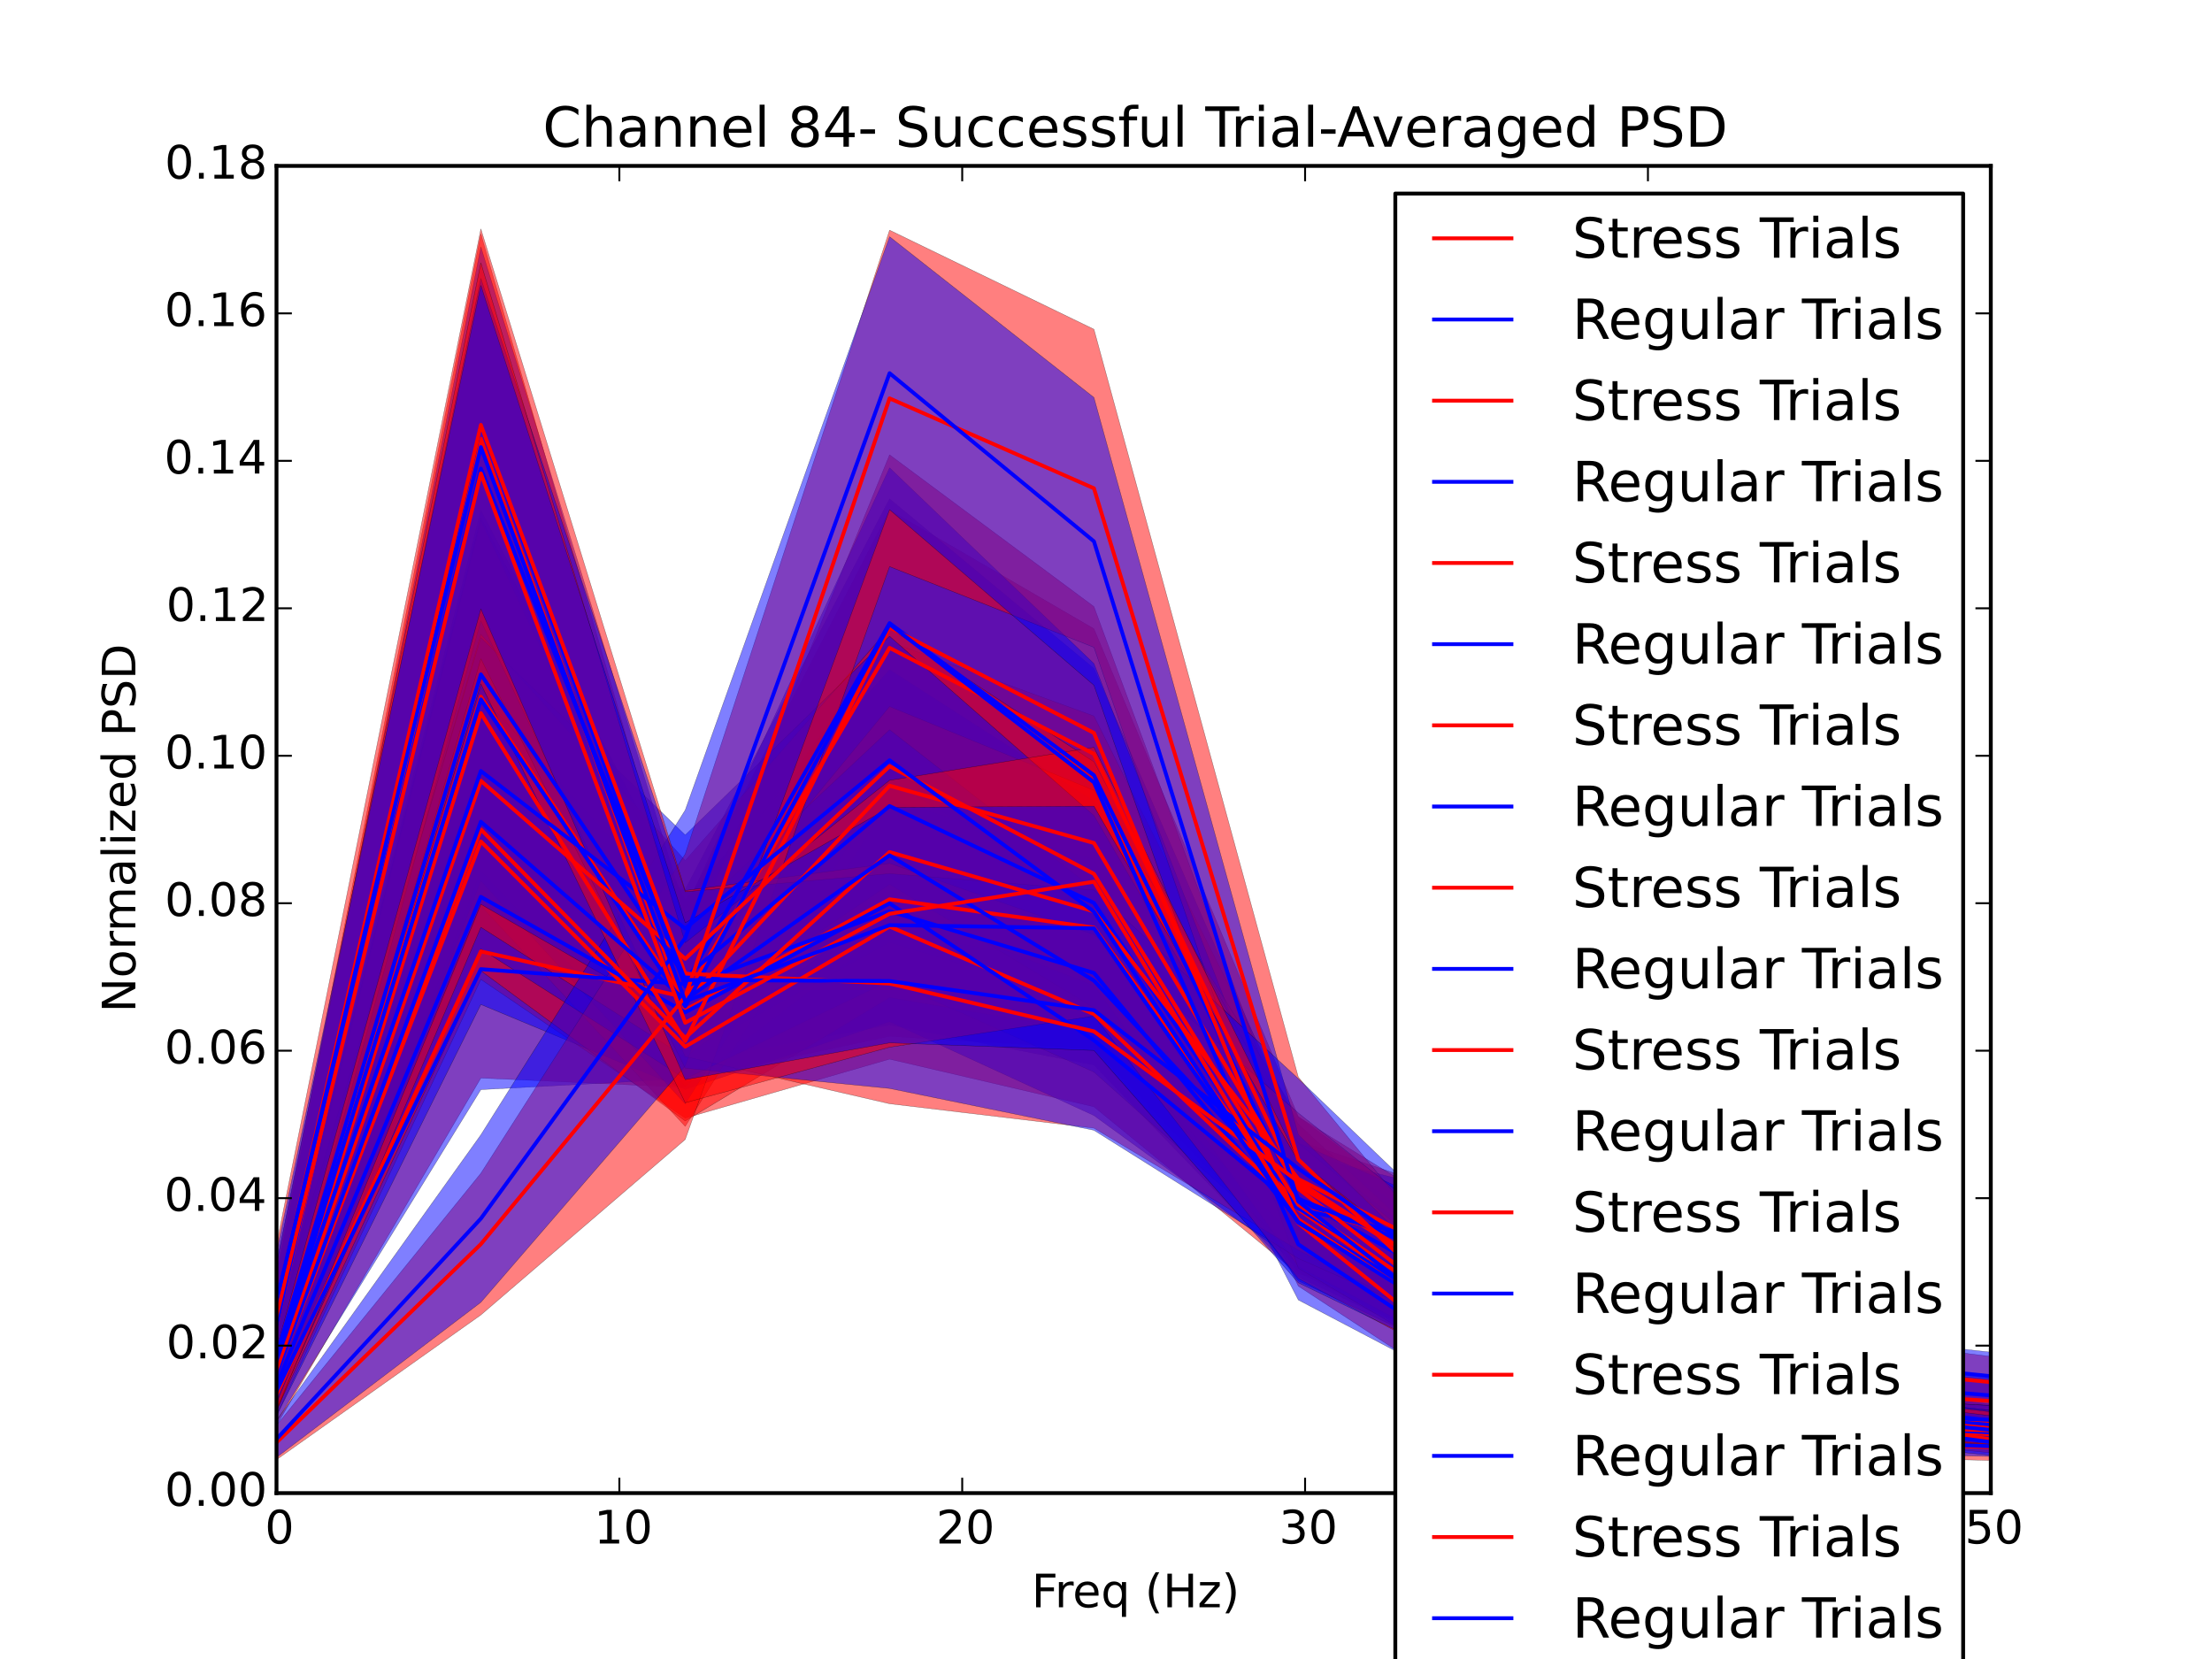<?xml version="1.0" encoding="utf-8" standalone="no"?>
<!DOCTYPE svg PUBLIC "-//W3C//DTD SVG 1.1//EN"
  "http://www.w3.org/Graphics/SVG/1.1/DTD/svg11.dtd">
<!-- Created with matplotlib (http://matplotlib.org/) -->
<svg height="432pt" version="1.1" viewBox="0 0 576 432" width="576pt" xmlns="http://www.w3.org/2000/svg" xmlns:xlink="http://www.w3.org/1999/xlink">
 <defs>
  <style type="text/css">
*{stroke-linecap:butt;stroke-linejoin:round;}
  </style>
 </defs>
 <g id="figure_1">
  <g id="patch_1">
   <path d="
M0 432
L576 432
L576 0
L0 0
z
" style="fill:#ffffff;"/>
  </g>
  <g id="axes_1">
   <g id="patch_2">
    <path d="
M72 388.8
L518.4 388.8
L518.4 43.2
L72 43.2
z
" style="fill:#ffffff;"/>
   </g>
   <g id="PolyCollection_1">
    <defs>
     <path d="
M72 -76.872
L72 -60.811
L125.215 -151.274
L178.43 -148.846
L231.645 -227.403
L284.86 -203.077
L338.075 -105.358
L391.29 -78.782
L444.505 -70.368
L497.72 -59.176
L550.935 -54.816
L604.15 -58.578
L657.365 -51.452
L710.58 -47.585
L763.795 -46.729
L817.01 -46.25
L870.225 -45.88
L923.44 -45.488
L976.655 -45.142
L1029.87 -44.877
L1083.09 -44.796
L1136.3 -44.698
L1189.52 -44.435
L1242.73 -44.28
L1295.95 -44.236
L1349.16 -44.131
L1402.38 -44.037
L1455.59 -44.011
L1508.81 -43.956
L1562.02 -43.879
L1615.24 -44.115
L1615.24 -44.744
L1615.24 -44.744
L1562.02 -44.402
L1508.81 -44.482
L1455.59 -44.655
L1402.38 -44.808
L1349.16 -44.881
L1295.95 -44.986
L1242.73 -45.165
L1189.52 -45.391
L1136.3 -45.604
L1083.09 -45.793
L1029.87 -46.137
L976.655 -46.575
L923.44 -47.047
L870.225 -47.473
L817.01 -48.337
L763.795 -49.385
L710.58 -50.666
L657.365 -56.456
L604.15 -67.963
L550.935 -62.249
L497.72 -68.756
L444.505 -85.698
L391.29 -101.614
L338.075 -141.24
L284.86 -268.268
L231.645 -299.198
L178.43 -195.815
L125.215 -217.232
L72 -76.872
z
" id="m5cf3f0a421" style="stroke:#000000;stroke-opacity:0.5;stroke-width:0.1;"/>
    </defs>
    <g clip-path="url(#p7ff5b81e1d)">
     <use style="fill:#ff0000;fill-opacity:0.5;stroke:#000000;stroke-opacity:0.5;stroke-width:0.1;" x="0.0" xlink:href="#m5cf3f0a421" y="432.0"/>
    </g>
   </g>
   <g id="PolyCollection_2">
    <defs>
     <path d="
M72 -77.767
L72 -61.811
L125.215 -148.259
L178.43 -151.102
L231.645 -237.373
L284.86 -202.337
L338.075 -104.018
L391.29 -80.397
L444.505 -70.443
L497.72 -59.603
L550.935 -55.126
L604.15 -59.529
L657.365 -51.725
L710.58 -47.922
L763.795 -47.163
L817.01 -46.358
L870.225 -46.002
L923.44 -45.627
L976.655 -45.333
L1029.87 -44.942
L1083.09 -44.81
L1136.3 -44.66
L1189.52 -44.498
L1242.73 -44.354
L1295.95 -44.292
L1349.16 -44.157
L1402.38 -44.094
L1455.59 -44.036
L1508.81 -44.021
L1562.02 -43.951
L1615.24 -44.175
L1615.24 -44.845
L1615.24 -44.845
L1562.02 -44.499
L1508.81 -44.6
L1455.59 -44.78
L1402.38 -44.823
L1349.16 -44.915
L1295.95 -45.03
L1242.73 -45.219
L1189.52 -45.518
L1136.3 -45.688
L1083.09 -45.935
L1029.87 -46.38
L976.655 -46.791
L923.44 -47.188
L870.225 -47.649
L817.01 -48.508
L763.795 -49.734
L710.58 -51.005
L657.365 -56.548
L604.15 -67.97
L550.935 -61.833
L497.72 -69.202
L444.505 -86.424
L391.29 -100.008
L338.075 -135.885
L284.86 -257.924
L231.645 -302.102
L178.43 -200.39
L125.215 -211.007
L72 -77.767
z
" id="m724492e358" style="stroke:#000000;stroke-opacity:0.5;stroke-width:0.1;"/>
    </defs>
    <g clip-path="url(#p7ff5b81e1d)">
     <use style="fill:#0000ff;fill-opacity:0.5;stroke:#000000;stroke-opacity:0.5;stroke-width:0.1;" x="0.0" xlink:href="#m724492e358" y="432.0"/>
    </g>
   </g>
   <g id="PolyCollection_3">
    <defs>
     <path d="
M72 -101.005
L72 -72.82
L125.215 -264.454
L178.43 -150.852
L231.645 -162.139
L284.86 -158.857
L338.075 -102.874
L391.29 -71.495
L444.505 -61.136
L497.72 -55.538
L550.935 -53.216
L604.15 -53.937
L657.365 -50.478
L710.58 -48.374
L763.795 -47.184
L817.01 -46.58
L870.225 -45.956
L923.44 -45.62
L976.655 -45.269
L1029.87 -44.892
L1083.09 -44.702
L1136.3 -44.558
L1189.52 -44.391
L1242.73 -44.295
L1295.95 -44.175
L1349.16 -44.094
L1402.38 -43.972
L1455.59 -43.965
L1508.81 -43.885
L1562.02 -43.834
L1615.24 -43.859
L1615.24 -44.344
L1615.24 -44.344
L1562.02 -44.318
L1508.81 -44.435
L1455.59 -44.498
L1402.38 -44.637
L1349.16 -44.803
L1295.95 -44.95
L1242.73 -45.069
L1189.52 -45.281
L1136.3 -45.465
L1083.09 -45.823
L1029.87 -46.284
L976.655 -46.568
L923.44 -47.249
L870.225 -47.949
L817.01 -49.14
L763.795 -50.457
L710.58 -51.724
L657.365 -55.837
L604.15 -62.404
L550.935 -60.736
L497.72 -63.482
L444.505 -71.478
L391.29 -87.961
L338.075 -131.375
L284.86 -222.034
L231.645 -233.505
L178.43 -187.184
L125.215 -371.051
L72 -101.005
z
" id="mea1e663e16" style="stroke:#000000;stroke-opacity:0.5;stroke-width:0.1;"/>
    </defs>
    <g clip-path="url(#p7ff5b81e1d)">
     <use style="fill:#ff0000;fill-opacity:0.5;stroke:#000000;stroke-opacity:0.5;stroke-width:0.1;" x="0.0" xlink:href="#mea1e663e16" y="432.0"/>
    </g>
   </g>
   <g id="PolyCollection_4">
    <defs>
     <path d="
M72 -99.793
L72 -74.123
L125.215 -274.828
L178.43 -155.25
L231.645 -165.073
L284.86 -154.665
L338.075 -99.468
L391.29 -74.304
L444.505 -62.158
L497.72 -55.9
L550.935 -53.955
L604.15 -55.27
L657.365 -51.548
L710.58 -48.805
L763.795 -47.783
L817.01 -46.88
L870.225 -46.32
L923.44 -45.817
L976.655 -45.41
L1029.87 -45.096
L1083.09 -44.802
L1136.3 -44.659
L1189.52 -44.576
L1242.73 -44.493
L1295.95 -44.285
L1349.16 -44.111
L1402.38 -44.054
L1455.59 -43.963
L1508.81 -43.921
L1562.02 -43.868
L1615.24 -43.935
L1615.24 -44.38
L1615.24 -44.38
L1562.02 -44.331
L1508.81 -44.523
L1455.59 -44.641
L1402.38 -44.676
L1349.16 -44.786
L1295.95 -44.907
L1242.73 -45.109
L1189.52 -45.368
L1136.3 -45.612
L1083.09 -45.964
L1029.87 -46.518
L976.655 -46.951
L923.44 -47.514
L870.225 -48.455
L817.01 -49.283
L763.795 -50.462
L710.58 -52.34
L657.365 -55.737
L604.15 -62.29
L550.935 -60.528
L497.72 -64.316
L444.505 -73.582
L391.29 -90.966
L338.075 -128.707
L284.86 -202.616
L231.645 -224.34
L178.43 -195.039
L125.215 -367.705
L72 -99.793
z
" id="meac9c9de0e" style="stroke:#000000;stroke-opacity:0.5;stroke-width:0.1;"/>
    </defs>
    <g clip-path="url(#p7ff5b81e1d)">
     <use style="fill:#0000ff;fill-opacity:0.5;stroke:#000000;stroke-opacity:0.5;stroke-width:0.1;" x="0.0" xlink:href="#meac9c9de0e" y="432.0"/>
    </g>
   </g>
   <g id="PolyCollection_5">
    <defs>
     <path d="
M72 -85.326
L72 -63.442
L125.215 -176.962
L178.43 -140.848
L231.645 -156.202
L284.86 -143.795
L338.075 -100.248
L391.29 -89.34
L444.505 -76.829
L497.72 -66.851
L550.935 -63.139
L604.15 -62.909
L657.365 -59.624
L710.58 -57.486
L763.795 -56.366
L817.01 -55.447
L870.225 -54.38
L923.44 -53.107
L976.655 -52.165
L1029.87 -51.41
L1083.09 -50.89
L1136.3 -50.591
L1189.52 -50.09
L1242.73 -49.29
L1295.95 -49.1
L1349.16 -48.671
L1402.38 -48.3
L1455.59 -48.223
L1508.81 -47.553
L1562.02 -47.064
L1615.24 -47.029
L1615.24 -49.797
L1615.24 -49.797
L1562.02 -50.102
L1508.81 -50.481
L1455.59 -50.915
L1402.38 -51.762
L1349.16 -52.352
L1295.95 -53.308
L1242.73 -54.199
L1189.52 -54.682
L1136.3 -55.567
L1083.09 -56.867
L1029.87 -57.97
L976.655 -58.251
L923.44 -60.25
L870.225 -62.909
L817.01 -64.957
L763.795 -65.323
L710.58 -66.141
L657.365 -69.867
L604.15 -75.428
L550.935 -74.73
L497.72 -81.35
L444.505 -97.324
L391.29 -117.047
L338.075 -134.931
L284.86 -192.092
L231.645 -225.25
L178.43 -178.07
L125.215 -248.822
L72 -85.326
z
" id="m71c6370d2c" style="stroke:#000000;stroke-opacity:0.5;stroke-width:0.1;"/>
    </defs>
    <g clip-path="url(#p7ff5b81e1d)">
     <use style="fill:#ff0000;fill-opacity:0.5;stroke:#000000;stroke-opacity:0.5;stroke-width:0.1;" x="0.0" xlink:href="#m71c6370d2c" y="432.0"/>
    </g>
   </g>
   <g id="PolyCollection_6">
    <defs>
     <path d="
M72 -79.579
L72 -63.285
L125.215 -170.437
L178.43 -148.317
L231.645 -165.939
L284.86 -141.524
L338.075 -102.903
L391.29 -91.25
L444.505 -80.216
L497.72 -69.341
L550.935 -64.262
L604.15 -65.002
L657.365 -60.333
L710.58 -58.369
L763.795 -57.679
L817.01 -56.319
L870.225 -55.069
L923.44 -53.843
L976.655 -52.225
L1029.87 -51.475
L1083.09 -51.218
L1136.3 -50.609
L1189.52 -50.503
L1242.73 -49.939
L1295.95 -49.125
L1349.16 -48.639
L1402.38 -48.092
L1455.59 -47.926
L1508.81 -47.703
L1562.02 -47.165
L1615.24 -46.893
L1615.24 -49.362
L1615.24 -49.362
L1562.02 -49.795
L1508.81 -50.471
L1455.59 -50.902
L1402.38 -51.138
L1349.16 -51.789
L1295.95 -52.849
L1242.73 -53.546
L1189.52 -54.653
L1136.3 -55.609
L1083.09 -56.231
L1029.87 -57.56
L976.655 -58.84
L923.44 -61.017
L870.225 -62.485
L817.01 -63.719
L763.795 -65.502
L710.58 -66.752
L657.365 -69.117
L604.15 -75.442
L550.935 -76.331
L497.72 -82.168
L444.505 -97.227
L391.29 -118.191
L338.075 -131.597
L284.86 -180.68
L231.645 -227.595
L178.43 -188.499
L125.215 -226.479
L72 -79.579
z
" id="m47cfb1f38e" style="stroke:#000000;stroke-opacity:0.5;stroke-width:0.1;"/>
    </defs>
    <g clip-path="url(#p7ff5b81e1d)">
     <use style="fill:#0000ff;fill-opacity:0.5;stroke:#000000;stroke-opacity:0.5;stroke-width:0.1;" x="0.0" xlink:href="#m47cfb1f38e" y="432.0"/>
    </g>
   </g>
   <g id="PolyCollection_7">
    <defs>
     <path d="
M72 -89.373
L72 -66.433
L125.215 -205.213
L178.43 -149.154
L231.645 -189.908
L284.86 -179.426
L338.075 -105.647
L391.29 -72.168
L444.505 -61.598
L497.72 -56.184
L550.935 -54.313
L604.15 -56.406
L657.365 -51.712
L710.58 -49.203
L763.795 -48.425
L817.01 -47.596
L870.225 -46.964
L923.44 -46.547
L976.655 -46.053
L1029.87 -45.744
L1083.09 -45.461
L1136.3 -45.167
L1189.52 -44.967
L1242.73 -44.768
L1295.95 -44.7
L1349.16 -44.5
L1402.38 -44.468
L1455.59 -44.4
L1508.81 -44.248
L1562.02 -44.177
L1615.24 -44.239
L1615.24 -44.964
L1615.24 -44.964
L1562.02 -44.872
L1508.81 -44.945
L1455.59 -45.233
L1402.38 -45.415
L1349.16 -45.584
L1295.95 -45.705
L1242.73 -45.98
L1189.52 -46.377
L1136.3 -46.652
L1083.09 -46.881
L1029.87 -47.446
L976.655 -48.02
L923.44 -48.819
L870.225 -49.384
L817.01 -50.35
L763.795 -52.178
L710.58 -54.035
L657.365 -59.219
L604.15 -66.821
L550.935 -62.477
L497.72 -64.259
L444.505 -72.543
L391.29 -89.946
L338.075 -139.282
L284.86 -245.545
L231.645 -264.89
L178.43 -192.979
L125.215 -295.964
L72 -89.373
z
" id="mb6c49608c6" style="stroke:#000000;stroke-opacity:0.5;stroke-width:0.1;"/>
    </defs>
    <g clip-path="url(#p7ff5b81e1d)">
     <use style="fill:#ff0000;fill-opacity:0.5;stroke:#000000;stroke-opacity:0.5;stroke-width:0.1;" x="0.0" xlink:href="#mb6c49608c6" y="432.0"/>
    </g>
   </g>
   <g id="PolyCollection_8">
    <defs>
     <path d="
M72 -89.834
L72 -68.56
L125.215 -213.631
L178.43 -157.373
L231.645 -186.59
L284.86 -170.358
L338.075 -100.683
L391.29 -73.607
L444.505 -63.626
L497.72 -57.713
L550.935 -56.164
L604.15 -59.692
L657.365 -53.505
L710.58 -49.869
L763.795 -49.08
L817.01 -48.078
L870.225 -47.264
L923.44 -46.814
L976.655 -46.232
L1029.87 -45.882
L1083.09 -45.536
L1136.3 -45.306
L1189.52 -45.122
L1242.73 -44.976
L1295.95 -44.867
L1349.16 -44.627
L1402.38 -44.458
L1455.59 -44.454
L1508.81 -44.427
L1562.02 -44.316
L1615.24 -44.425
L1615.24 -45.149
L1615.24 -45.149
L1562.02 -45.046
L1508.81 -45.188
L1455.59 -45.396
L1402.38 -45.438
L1349.16 -45.685
L1295.95 -45.989
L1242.73 -46.185
L1189.52 -46.34
L1136.3 -46.642
L1083.09 -47.117
L1029.87 -47.696
L976.655 -48.271
L923.44 -48.99
L870.225 -49.904
L817.01 -50.727
L763.795 -52.724
L710.58 -54.077
L657.365 -58.681
L604.15 -67.697
L550.935 -62.717
L497.72 -65.886
L444.505 -75.444
L391.29 -93.278
L338.075 -134.169
L284.86 -223.389
L231.645 -257.632
L178.43 -197.864
L125.215 -299.13
L72 -89.834
z
" id="mc0e1071762" style="stroke:#000000;stroke-opacity:0.5;stroke-width:0.1;"/>
    </defs>
    <g clip-path="url(#p7ff5b81e1d)">
     <use style="fill:#0000ff;fill-opacity:0.5;stroke:#000000;stroke-opacity:0.5;stroke-width:0.1;" x="0.0" xlink:href="#mc0e1071762" y="432.0"/>
    </g>
   </g>
   <g id="PolyCollection_9">
    <defs>
     <path d="
M72 -87.712
L72 -64.398
L125.215 -196.143
L178.43 -138.699
L231.645 -223.687
L284.86 -208.244
L338.075 -97.108
L391.29 -62.268
L444.505 -56.163
L497.72 -52.221
L550.935 -50.887
L604.15 -53.05
L657.365 -49.519
L710.58 -47.119
L763.795 -46.482
L817.01 -45.983
L870.225 -45.442
L923.44 -45.082
L976.655 -44.843
L1029.87 -44.684
L1083.09 -44.505
L1136.3 -44.437
L1189.52 -44.259
L1242.73 -44.139
L1295.95 -44.078
L1349.16 -44.039
L1402.38 -43.954
L1455.59 -43.899
L1508.81 -43.874
L1562.02 -43.804
L1615.24 -43.877
L1615.24 -44.502
L1615.24 -44.502
L1562.02 -44.352
L1508.81 -44.444
L1455.59 -44.616
L1402.38 -44.717
L1349.16 -44.73
L1295.95 -44.805
L1242.73 -44.953
L1189.52 -45.172
L1136.3 -45.345
L1083.09 -45.594
L1029.87 -45.882
L976.655 -46.285
L923.44 -46.812
L870.225 -47.642
L817.01 -48.184
L763.795 -49.127
L710.58 -50.211
L657.365 -54.181
L604.15 -61.479
L550.935 -57.166
L497.72 -59.497
L444.505 -65.921
L391.29 -78.99
L338.075 -129.849
L284.86 -274.042
L231.645 -313.564
L178.43 -183.125
L125.215 -296.439
L72 -87.712
z
" id="mf647e88869" style="stroke:#000000;stroke-opacity:0.5;stroke-width:0.1;"/>
    </defs>
    <g clip-path="url(#p7ff5b81e1d)">
     <use style="fill:#ff0000;fill-opacity:0.5;stroke:#000000;stroke-opacity:0.5;stroke-width:0.1;" x="0.0" xlink:href="#mf647e88869" y="432.0"/>
    </g>
   </g>
   <g id="PolyCollection_10">
    <defs>
     <path d="
M72 -88.779
L72 -65.745
L125.215 -202.619
L178.43 -144.55
L231.645 -228.725
L284.86 -197.372
L338.075 -93.5
L391.29 -65.554
L444.505 -57.53
L497.72 -53.241
L550.935 -51.976
L604.15 -54.827
L657.365 -49.722
L710.58 -47.431
L763.795 -46.683
L817.01 -46.051
L870.225 -45.55
L923.44 -45.197
L976.655 -44.972
L1029.87 -44.759
L1083.09 -44.55
L1136.3 -44.438
L1189.52 -44.327
L1242.73 -44.223
L1295.95 -44.146
L1349.16 -44.088
L1402.38 -44.006
L1455.59 -43.959
L1508.81 -43.9
L1562.02 -43.875
L1615.24 -43.977
L1615.24 -44.535
L1615.24 -44.535
L1562.02 -44.424
L1508.81 -44.559
L1455.59 -44.606
L1402.38 -44.735
L1349.16 -44.773
L1295.95 -44.831
L1242.73 -45.017
L1189.52 -45.193
L1136.3 -45.37
L1083.09 -45.735
L1029.87 -45.959
L976.655 -46.127
L923.44 -46.789
L870.225 -47.488
L817.01 -48.117
L763.795 -48.838
L710.58 -49.985
L657.365 -53.948
L604.15 -61.054
L550.935 -56.586
L497.72 -58.948
L444.505 -66.219
L391.29 -79.142
L338.075 -122.46
L284.86 -259.193
L231.645 -310.19
L178.43 -195.302
L125.215 -297.137
L72 -88.779
z
" id="ma70648bdb5" style="stroke:#000000;stroke-opacity:0.5;stroke-width:0.1;"/>
    </defs>
    <g clip-path="url(#p7ff5b81e1d)">
     <use style="fill:#0000ff;fill-opacity:0.5;stroke:#000000;stroke-opacity:0.5;stroke-width:0.1;" x="0.0" xlink:href="#ma70648bdb5" y="432.0"/>
    </g>
   </g>
   <g id="PolyCollection_11">
    <defs>
     <path d="
M72 -85.728
L72 -64.769
L125.215 -179.197
L178.43 -140.097
L231.645 -172.235
L284.86 -163.155
L338.075 -108.804
L391.29 -87.654
L444.505 -71.929
L497.72 -62.322
L550.935 -60.311
L604.15 -62.017
L657.365 -56.585
L710.58 -53.75
L763.795 -52.131
L817.01 -51.065
L870.225 -50.017
L923.44 -49.142
L976.655 -47.999
L1029.87 -47.468
L1083.09 -47.12
L1136.3 -46.55
L1189.52 -46.089
L1242.73 -45.925
L1295.95 -45.681
L1349.16 -45.483
L1402.38 -45.373
L1455.59 -45.097
L1508.81 -44.986
L1562.02 -44.911
L1615.24 -44.96
L1615.24 -46.309
L1615.24 -46.309
L1562.02 -46.224
L1508.81 -46.445
L1455.59 -46.913
L1402.38 -47.057
L1349.16 -47.202
L1295.95 -47.638
L1242.73 -47.887
L1189.52 -48.207
L1136.3 -49.003
L1083.09 -49.579
L1029.87 -50.703
L976.655 -51.851
L923.44 -52.904
L870.225 -54.517
L817.01 -55.998
L763.795 -58.357
L710.58 -59.988
L657.365 -64.436
L604.15 -72.349
L550.935 -69.454
L497.72 -74.912
L444.505 -88.389
L391.29 -108.226
L338.075 -141.163
L284.86 -226.205
L231.645 -248.011
L178.43 -183.426
L125.215 -252.835
L72 -85.728
z
" id="m83ba7efdef" style="stroke:#000000;stroke-opacity:0.5;stroke-width:0.1;"/>
    </defs>
    <g clip-path="url(#p7ff5b81e1d)">
     <use style="fill:#ff0000;fill-opacity:0.5;stroke:#000000;stroke-opacity:0.5;stroke-width:0.1;" x="0.0" xlink:href="#m83ba7efdef" y="432.0"/>
    </g>
   </g>
   <g id="PolyCollection_12">
    <defs>
     <path d="
M72 -82.856
L72 -65.503
L125.215 -184.892
L178.43 -151.081
L231.645 -176.571
L284.86 -152.839
L338.075 -105.353
L391.29 -85.709
L444.505 -74.588
L497.72 -65.167
L550.935 -61.367
L604.15 -64.668
L657.365 -57.901
L710.58 -55.043
L763.795 -53.377
L817.01 -51.39
L870.225 -50.337
L923.44 -49.333
L976.655 -48.466
L1029.87 -47.91
L1083.09 -47.584
L1136.3 -46.885
L1189.52 -46.435
L1242.73 -46.213
L1295.95 -45.905
L1349.16 -45.757
L1402.38 -45.56
L1455.59 -45.399
L1508.81 -45.231
L1562.02 -45.21
L1615.24 -45.263
L1615.24 -46.498
L1615.24 -46.498
L1562.02 -46.474
L1508.81 -46.641
L1455.59 -46.779
L1402.38 -47.078
L1349.16 -47.271
L1295.95 -47.5
L1242.73 -47.854
L1189.52 -48.501
L1136.3 -49.21
L1083.09 -50.102
L1029.87 -51.134
L976.655 -51.925
L923.44 -53.725
L870.225 -55.444
L817.01 -57.053
L763.795 -58.888
L710.58 -61.179
L657.365 -66.614
L604.15 -74.041
L550.935 -70.605
L497.72 -75.463
L444.505 -89.803
L391.29 -110.968
L338.075 -134.367
L284.86 -200.455
L231.645 -241.97
L178.43 -192.12
L125.215 -251.131
L72 -82.856
z
" id="m3c36ed4c7f" style="stroke:#000000;stroke-opacity:0.5;stroke-width:0.1;"/>
    </defs>
    <g clip-path="url(#p7ff5b81e1d)">
     <use style="fill:#0000ff;fill-opacity:0.5;stroke:#000000;stroke-opacity:0.5;stroke-width:0.1;" x="0.0" xlink:href="#m3c36ed4c7f" y="432.0"/>
    </g>
   </g>
   <g id="PolyCollection_13">
    <defs>
     <path d="
M72 -85.731
L72 -64.83
L125.215 -190.543
L178.43 -156.732
L231.645 -196.494
L284.86 -175.292
L338.075 -102.198
L391.29 -73.634
L444.505 -63.789
L497.72 -58.869
L550.935 -56.327
L604.15 -57.672
L657.365 -53.975
L710.58 -51.066
L763.795 -49.769
L817.01 -48.833
L870.225 -48.155
L923.44 -47.668
L976.655 -46.848
L1029.87 -46.575
L1083.09 -46.262
L1136.3 -46.032
L1189.52 -45.839
L1242.73 -45.632
L1295.95 -45.496
L1349.16 -45.36
L1402.38 -45.118
L1455.59 -45.072
L1508.81 -44.935
L1562.02 -44.821
L1615.24 -44.726
L1615.24 -46.014
L1615.24 -46.014
L1562.02 -45.954
L1508.81 -46.109
L1455.59 -46.254
L1402.38 -46.608
L1349.16 -46.961
L1295.95 -47.172
L1242.73 -47.467
L1189.52 -47.677
L1136.3 -48.182
L1083.09 -48.589
L1029.87 -49.075
L976.655 -49.721
L923.44 -50.699
L870.225 -51.571
L817.01 -52.991
L763.795 -54.905
L710.58 -56.262
L657.365 -60.303
L604.15 -67.897
L550.935 -63.931
L497.72 -67.232
L444.505 -75.085
L391.29 -90.094
L338.075 -134.369
L284.86 -233.605
L231.645 -268.454
L178.43 -207.918
L125.215 -266.82
L72 -85.731
z
" id="mf73ca0692c" style="stroke:#000000;stroke-opacity:0.5;stroke-width:0.1;"/>
    </defs>
    <g clip-path="url(#p7ff5b81e1d)">
     <use style="fill:#ff0000;fill-opacity:0.5;stroke:#000000;stroke-opacity:0.5;stroke-width:0.1;" x="0.0" xlink:href="#mf73ca0692c" y="432.0"/>
    </g>
   </g>
   <g id="PolyCollection_14">
    <defs>
     <path d="
M72 -88.706
L72 -66.635
L125.215 -196.531
L178.43 -165.876
L231.645 -201.731
L284.86 -169.587
L338.075 -98.492
L391.29 -73.31
L444.505 -64.418
L497.72 -59.212
L550.935 -57.357
L604.15 -59.22
L657.365 -54.214
L710.58 -50.814
L763.795 -50.1
L817.01 -48.991
L870.225 -48.117
L923.44 -47.609
L976.655 -47.193
L1029.87 -46.77
L1083.09 -46.439
L1136.3 -46.149
L1189.52 -45.875
L1242.73 -45.585
L1295.95 -45.388
L1349.16 -45.248
L1402.38 -45.118
L1455.59 -44.985
L1508.81 -44.76
L1562.02 -44.745
L1615.24 -44.715
L1615.24 -45.729
L1615.24 -45.729
L1562.02 -45.761
L1508.81 -45.869
L1455.59 -45.99
L1402.38 -46.278
L1349.16 -46.46
L1295.95 -46.753
L1242.73 -47.185
L1189.52 -47.51
L1136.3 -47.945
L1083.09 -48.217
L1029.87 -48.645
L976.655 -49.39
L923.44 -50.237
L870.225 -51.249
L817.01 -52.307
L763.795 -53.717
L710.58 -55.518
L657.365 -59.96
L604.15 -67.969
L550.935 -64.287
L497.72 -67.116
L444.505 -74.695
L391.29 -90.567
L338.075 -128.761
L284.86 -219.618
L231.645 -266.311
L178.43 -214.555
L125.215 -265.923
L72 -88.706
z
" id="m5c215793dd" style="stroke:#000000;stroke-opacity:0.5;stroke-width:0.1;"/>
    </defs>
    <g clip-path="url(#p7ff5b81e1d)">
     <use style="fill:#0000ff;fill-opacity:0.5;stroke:#000000;stroke-opacity:0.5;stroke-width:0.1;" x="0.0" xlink:href="#m5c215793dd" y="432.0"/>
    </g>
   </g>
   <g id="PolyCollection_15">
    <defs>
     <path d="
M72 -60.857
L72 -51.903
L125.215 -89.588
L178.43 -135.279
L231.645 -284.461
L284.86 -263.43
L338.075 -108.611
L391.29 -71.832
L444.505 -64.532
L497.72 -55.772
L550.935 -50.382
L604.15 -49.341
L657.365 -46.927
L710.58 -45.856
L763.795 -45.518
L817.01 -45.035
L870.225 -44.736
L923.44 -44.493
L976.655 -44.362
L1029.87 -44.341
L1083.09 -44.173
L1136.3 -44.037
L1189.52 -43.961
L1242.73 -43.912
L1295.95 -43.852
L1349.16 -43.807
L1402.38 -43.746
L1455.59 -43.722
L1508.81 -43.654
L1562.02 -43.61
L1615.24 -43.646
L1615.24 -44.07
L1615.24 -44.07
L1562.02 -44.05
L1508.81 -44.135
L1455.59 -44.272
L1402.38 -44.392
L1349.16 -44.451
L1295.95 -44.6
L1242.73 -44.617
L1189.52 -44.667
L1136.3 -44.936
L1083.09 -45.161
L1029.87 -45.364
L976.655 -45.583
L923.44 -45.953
L870.225 -46.227
L817.01 -46.631
L763.795 -47.357
L710.58 -48.179
L657.365 -50.054
L604.15 -53.339
L550.935 -54.767
L497.72 -64.516
L444.505 -78.418
L391.29 -87.072
L338.075 -151.532
L284.86 -346.26
L231.645 -372.067
L178.43 -209.624
L125.215 -126.479
L72 -60.857
z
" id="m6569ca1a85" style="stroke:#000000;stroke-opacity:0.5;stroke-width:0.1;"/>
    </defs>
    <g clip-path="url(#p7ff5b81e1d)">
     <use style="fill:#ff0000;fill-opacity:0.5;stroke:#000000;stroke-opacity:0.5;stroke-width:0.1;" x="0.0" xlink:href="#m6569ca1a85" y="432.0"/>
    </g>
   </g>
   <g id="PolyCollection_16">
    <defs>
     <path d="
M72 -62.052
L72 -52.474
L125.215 -92.876
L178.43 -154.423
L231.645 -299.278
L284.86 -253.56
L338.075 -101.768
L391.29 -70.38
L444.505 -64.073
L497.72 -55.063
L550.935 -49.928
L604.15 -49.077
L657.365 -47.058
L710.58 -45.718
L763.795 -45.212
L817.01 -45.026
L870.225 -44.765
L923.44 -44.51
L976.655 -44.396
L1029.87 -44.278
L1083.09 -44.131
L1136.3 -44.02
L1189.52 -43.952
L1242.73 -43.93
L1295.95 -43.837
L1349.16 -43.777
L1402.38 -43.74
L1455.59 -43.69
L1508.81 -43.647
L1562.02 -43.594
L1615.24 -43.632
L1615.24 -44.089
L1615.24 -44.089
L1562.02 -44.092
L1508.81 -44.137
L1455.59 -44.184
L1402.38 -44.203
L1349.16 -44.333
L1295.95 -44.43
L1242.73 -44.556
L1189.52 -44.695
L1136.3 -44.863
L1083.09 -45.064
L1029.87 -45.254
L976.655 -45.368
L923.44 -45.67
L870.225 -46.038
L817.01 -46.444
L763.795 -46.99
L710.58 -47.936
L657.365 -49.946
L604.15 -53.369
L550.935 -54.626
L497.72 -63.276
L444.505 -78.007
L391.29 -84.629
L338.075 -136.552
L284.86 -328.498
L231.645 -370.361
L178.43 -221.049
L125.215 -136.488
L72 -62.052
z
" id="m79acb8b1bf" style="stroke:#000000;stroke-opacity:0.5;stroke-width:0.1;"/>
    </defs>
    <g clip-path="url(#p7ff5b81e1d)">
     <use style="fill:#0000ff;fill-opacity:0.5;stroke:#000000;stroke-opacity:0.5;stroke-width:0.1;" x="0.0" xlink:href="#m79acb8b1bf" y="432.0"/>
    </g>
   </g>
   <g id="PolyCollection_17">
    <defs>
     <path d="
M72 -107.899
L72 -77.819
L125.215 -270.331
L178.43 -156.857
L231.645 -144.584
L284.86 -138.238
L338.075 -106.44
L391.29 -79.215
L444.505 -64.02
L497.72 -56.877
L550.935 -54.024
L604.15 -54.422
L657.365 -51.084
L710.58 -48.939
L763.795 -48.021
L817.01 -47.276
L870.225 -46.713
L923.44 -46.455
L976.655 -46.099
L1029.87 -45.814
L1083.09 -45.528
L1136.3 -45.266
L1189.52 -45.056
L1242.73 -44.835
L1295.95 -44.615
L1349.16 -44.509
L1402.38 -44.452
L1455.59 -44.337
L1508.81 -44.314
L1562.02 -44.188
L1615.24 -44.165
L1615.24 -45.066
L1615.24 -45.066
L1562.02 -45.006
L1508.81 -45.049
L1455.59 -45.262
L1402.38 -45.382
L1349.16 -45.651
L1295.95 -45.857
L1242.73 -46.151
L1189.52 -46.363
L1136.3 -46.877
L1083.09 -47.243
L1029.87 -47.789
L976.655 -48.296
L923.44 -48.891
L870.225 -49.433
L817.01 -50.231
L763.795 -51.438
L710.58 -53.365
L657.365 -56.979
L604.15 -61.122
L550.935 -62.005
L497.72 -66.357
L444.505 -75.217
L391.29 -100.063
L338.075 -142.179
L284.86 -188.626
L231.645 -207.187
L178.43 -200.105
L125.215 -372.394
L72 -107.899
z
" id="mfe74b7d73d" style="stroke:#000000;stroke-opacity:0.5;stroke-width:0.1;"/>
    </defs>
    <g clip-path="url(#p7ff5b81e1d)">
     <use style="fill:#ff0000;fill-opacity:0.5;stroke:#000000;stroke-opacity:0.5;stroke-width:0.1;" x="0.0" xlink:href="#mfe74b7d73d" y="432.0"/>
    </g>
   </g>
   <g id="PolyCollection_18">
    <defs>
     <path d="
M72 -103.084
L72 -76.565
L125.215 -260.462
L178.43 -153.863
L231.645 -148.565
L284.86 -137.683
L338.075 -104.296
L391.29 -80.851
L444.505 -65.788
L497.72 -58.196
L550.935 -55.535
L604.15 -54.885
L657.365 -51.778
L710.58 -49.704
L763.795 -48.774
L817.01 -47.667
L870.225 -47.129
L923.44 -46.742
L976.655 -46.188
L1029.87 -46.013
L1083.09 -45.632
L1136.3 -45.279
L1189.52 -45.174
L1242.73 -45.131
L1295.95 -44.919
L1349.16 -44.74
L1402.38 -44.577
L1455.59 -44.522
L1508.81 -44.434
L1562.02 -44.31
L1615.24 -44.28
L1615.24 -44.986
L1615.24 -44.986
L1562.02 -44.96
L1508.81 -45.117
L1455.59 -45.246
L1402.38 -45.412
L1349.16 -45.656
L1295.95 -46.015
L1242.73 -46.254
L1189.52 -46.578
L1136.3 -46.853
L1083.09 -47.173
L1029.87 -47.643
L976.655 -48.215
L923.44 -48.904
L870.225 -49.349
L817.01 -50.552
L763.795 -51.707
L710.58 -53.044
L657.365 -56.309
L604.15 -61.817
L550.935 -61.292
L497.72 -66.991
L444.505 -78.028
L391.29 -100.11
L338.075 -151.121
L284.86 -200.221
L231.645 -204.504
L178.43 -199.774
L125.215 -359.506
L72 -103.084
z
" id="mbdc20fc6c7" style="stroke:#000000;stroke-opacity:0.5;stroke-width:0.1;"/>
    </defs>
    <g clip-path="url(#p7ff5b81e1d)">
     <use style="fill:#0000ff;fill-opacity:0.5;stroke:#000000;stroke-opacity:0.5;stroke-width:0.1;" x="0.0" xlink:href="#mbdc20fc6c7" y="432.0"/>
    </g>
   </g>
   <g id="PolyCollection_19">
    <defs>
     <path d="
M72 -102.723
L72 -75.997
L125.215 -253.896
L178.43 -144.854
L231.645 -159.304
L284.86 -167.414
L338.075 -99.058
L391.29 -70.35
L444.505 -62.69
L497.72 -57.355
L550.935 -53.314
L604.15 -53.147
L657.365 -50.118
L710.58 -48.152
L763.795 -47.344
L817.01 -46.615
L870.225 -46.169
L923.44 -45.802
L976.655 -45.458
L1029.87 -45.13
L1083.09 -44.977
L1136.3 -44.972
L1189.52 -44.701
L1242.73 -44.504
L1295.95 -44.398
L1349.16 -44.357
L1402.38 -44.292
L1455.59 -44.243
L1508.81 -44.144
L1562.02 -43.995
L1615.24 -44.061
L1615.24 -44.749
L1615.24 -44.749
L1562.02 -44.703
L1508.81 -44.862
L1455.59 -45.004
L1402.38 -45.093
L1349.16 -45.215
L1295.95 -45.456
L1242.73 -45.716
L1189.52 -45.899
L1136.3 -46.037
L1083.09 -46.317
L1029.87 -46.858
L976.655 -47.256
L923.44 -47.683
L870.225 -48.214
L817.01 -48.876
L763.795 -50.029
L710.58 -51.695
L657.365 -54.635
L604.15 -60.546
L550.935 -60.624
L497.72 -66.713
L444.505 -78.165
L391.29 -87.967
L338.075 -129.93
L284.86 -237.398
L231.645 -228.812
L178.43 -186.506
L125.215 -363.548
L72 -102.723
z
" id="m4b8d19bf62" style="stroke:#000000;stroke-opacity:0.5;stroke-width:0.1;"/>
    </defs>
    <g clip-path="url(#p7ff5b81e1d)">
     <use style="fill:#ff0000;fill-opacity:0.5;stroke:#000000;stroke-opacity:0.5;stroke-width:0.1;" x="0.0" xlink:href="#m4b8d19bf62" y="432.0"/>
    </g>
   </g>
   <g id="PolyCollection_20">
    <defs>
     <path d="
M72 -105.901
L72 -80.734
L125.215 -273.443
L178.43 -150.86
L231.645 -160.442
L284.86 -158.464
L338.075 -97.968
L391.29 -72.257
L444.505 -64.308
L497.72 -57.54
L550.935 -53.591
L604.15 -53.328
L657.365 -50.106
L710.58 -48.169
L763.795 -47.446
L817.01 -46.711
L870.225 -46.165
L923.44 -45.889
L976.655 -45.635
L1029.87 -45.39
L1083.09 -45.087
L1136.3 -44.935
L1189.52 -44.754
L1242.73 -44.662
L1295.95 -44.562
L1349.16 -44.434
L1402.38 -44.336
L1455.59 -44.264
L1508.81 -44.178
L1562.02 -44.127
L1615.24 -44.121
L1615.24 -44.808
L1615.24 -44.808
L1562.02 -44.81
L1508.81 -44.922
L1455.59 -45.076
L1402.38 -45.108
L1349.16 -45.21
L1295.95 -45.452
L1242.73 -45.678
L1189.52 -45.815
L1136.3 -46.056
L1083.09 -46.471
L1029.87 -46.785
L976.655 -47.25
L923.44 -47.881
L870.225 -48.628
L817.01 -49.34
L763.795 -50.299
L710.58 -51.038
L657.365 -54.005
L604.15 -60.04
L550.935 -59.318
L497.72 -65.883
L444.505 -75.375
L391.29 -87.587
L338.075 -129.6
L284.86 -222.078
L231.645 -221.754
L178.43 -191.717
L125.215 -357.69
L72 -105.901
z
" id="m520ecd5198" style="stroke:#000000;stroke-opacity:0.5;stroke-width:0.1;"/>
    </defs>
    <g clip-path="url(#p7ff5b81e1d)">
     <use style="fill:#0000ff;fill-opacity:0.5;stroke:#000000;stroke-opacity:0.5;stroke-width:0.1;" x="0.0" xlink:href="#m520ecd5198" y="432.0"/>
    </g>
   </g>
   <g id="line2d_1">
    <path clip-path="url(#p7ff5b81e1d)" d="
M72 363.158
L125.215 247.747
L178.43 259.669
L231.645 168.7
L284.86 196.327
L338.075 308.701
L391.29 341.802
L444.505 353.967
L497.72 368.034
L550.935 373.467
L577 371.147" style="fill:none;stroke:#ff0000;stroke-linecap:square;"/>
   </g>
   <g id="line2d_2">
    <path clip-path="url(#p7ff5b81e1d)" d="
M72 362.211
L125.215 252.367
L178.43 256.254
L231.645 162.263
L284.86 201.869
L338.075 312.049
L391.29 341.797
L444.505 353.566
L497.72 367.597
L550.935 373.521
L577 370.94" style="fill:none;stroke:#0000ff;stroke-linecap:square;"/>
   </g>
   <g id="line2d_3">
    <path clip-path="url(#p7ff5b81e1d)" d="
M72 345.088
L125.215 114.248
L178.43 262.982
L231.645 234.178
L284.86 241.555
L338.075 314.876
L391.29 352.272
L444.505 365.693
L497.72 372.49
L550.935 375.024
L577 374.439" style="fill:none;stroke:#ff0000;stroke-linecap:square;"/>
   </g>
   <g id="line2d_4">
    <path clip-path="url(#p7ff5b81e1d)" d="
M72 345.042
L125.215 110.734
L178.43 256.855
L231.645 237.294
L284.86 253.359
L338.075 317.913
L391.29 349.365
L444.505 364.13
L497.72 371.892
L550.935 374.759
L577 374.005" style="fill:none;stroke:#0000ff;stroke-linecap:square;"/>
   </g>
   <g id="line2d_5">
    <path clip-path="url(#p7ff5b81e1d)" d="
M72 357.616
L125.215 219.108
L178.43 272.541
L231.645 241.274
L284.86 264.057
L338.075 314.411
L391.29 328.807
L444.505 344.923
L497.72 357.9
L550.935 363.066
L577 362.951" style="fill:none;stroke:#ff0000;stroke-linecap:square;"/>
   </g>
   <g id="line2d_6">
    <path clip-path="url(#p7ff5b81e1d)" d="
M72 360.568
L125.215 233.542
L178.43 263.592
L231.645 235.233
L284.86 270.898
L338.075 314.75
L391.29 327.28
L444.505 343.278
L497.72 356.245
L550.935 361.703
L577 361.74" style="fill:none;stroke:#0000ff;stroke-linecap:square;"/>
   </g>
   <g id="line2d_7">
    <path clip-path="url(#p7ff5b81e1d)" d="
M72 354.097
L125.215 181.411
L178.43 260.933
L231.645 204.601
L284.86 219.515
L338.075 309.535
L391.29 350.943
L444.505 364.929
L497.72 371.778
L550.935 373.605
L577 372.029" style="fill:none;stroke:#ff0000;stroke-linecap:square;"/>
   </g>
   <g id="line2d_8">
    <path clip-path="url(#p7ff5b81e1d)" d="
M72 352.803
L125.215 175.62
L178.43 254.382
L231.645 209.889
L284.86 235.126
L338.075 314.574
L391.29 348.558
L444.505 362.465
L497.72 370.201
L550.935 372.56
L577 370.476" style="fill:none;stroke:#0000ff;stroke-linecap:square;"/>
   </g>
   <g id="line2d_9">
    <path clip-path="url(#p7ff5b81e1d)" d="
M72 355.945
L125.215 185.709
L178.43 271.088
L231.645 163.375
L284.86 190.857
L338.075 318.522
L391.29 361.371
L444.505 370.958
L497.72 376.141
L550.935 377.974
L577 376.388" style="fill:none;stroke:#ff0000;stroke-linecap:square;"/>
   </g>
   <g id="line2d_10">
    <path clip-path="url(#p7ff5b81e1d)" d="
M72 354.738
L125.215 182.122
L178.43 262.074
L231.645 162.542
L284.86 203.718
L338.075 324.02
L391.29 359.652
L444.505 370.126
L497.72 375.905
L550.935 377.719
L577 375.927" style="fill:none;stroke:#0000ff;stroke-linecap:square;"/>
   </g>
   <g id="line2d_11">
    <path clip-path="url(#p7ff5b81e1d)" d="
M72 356.751
L125.215 215.984
L178.43 270.239
L231.645 221.877
L284.86 237.32
L338.075 307.017
L391.29 334.06
L444.505 351.841
L497.72 363.383
L550.935 367.117
L577 365.991" style="fill:none;stroke:#ff0000;stroke-linecap:square;"/>
   </g>
   <g id="line2d_12">
    <path clip-path="url(#p7ff5b81e1d)" d="
M72 357.82
L125.215 213.988
L178.43 260.399
L231.645 222.729
L284.86 255.353
L338.075 312.14
L391.29 333.661
L444.505 349.804
L497.72 361.685
L550.935 366.014
L577 364.364" style="fill:none;stroke:#0000ff;stroke-linecap:square;"/>
   </g>
   <g id="line2d_13">
    <path clip-path="url(#p7ff5b81e1d)" d="
M72 356.72
L125.215 203.318
L178.43 249.675
L231.645 199.526
L284.86 227.552
L338.075 313.717
L391.29 350.136
L444.505 362.563
L497.72 368.949
L550.935 371.871
L577 370.57" style="fill:none;stroke:#ff0000;stroke-linecap:square;"/>
   </g>
   <g id="line2d_14">
    <path clip-path="url(#p7ff5b81e1d)" d="
M72 354.33
L125.215 200.773
L178.43 241.784
L231.645 197.979
L284.86 237.398
L338.075 318.373
L391.29 350.062
L444.505 362.444
L497.72 368.836
L550.935 371.178
L577 369.82" style="fill:none;stroke:#0000ff;stroke-linecap:square;"/>
   </g>
   <g id="line2d_15">
    <path clip-path="url(#p7ff5b81e1d)" d="
M72 375.62
L125.215 323.967
L178.43 259.549
L231.645 103.736
L284.86 127.155
L338.075 301.929
L391.29 352.548
L444.505 360.525
L497.72 371.856
L550.935 379.426
L577 380.03" style="fill:none;stroke:#ff0000;stroke-linecap:square;"/>
   </g>
   <g id="line2d_16">
    <path clip-path="url(#p7ff5b81e1d)" d="
M72 374.737
L125.215 317.318
L178.43 244.264
L231.645 97.18
L284.86 140.971
L338.075 312.84
L391.29 354.496
L444.505 360.96
L497.72 372.831
L550.935 379.723
L577 380.239" style="fill:none;stroke:#0000ff;stroke-linecap:square;"/>
   </g>
   <g id="line2d_17">
    <path clip-path="url(#p7ff5b81e1d)" d="
M72 339.141
L125.215 110.638
L178.43 253.519
L231.645 256.114
L284.86 268.568
L338.075 307.691
L391.29 342.361
L444.505 362.382
L497.72 370.383
L550.935 373.986
L577 374.104" style="fill:none;stroke:#ff0000;stroke-linecap:square;"/>
   </g>
   <g id="line2d_18">
    <path clip-path="url(#p7ff5b81e1d)" d="
M72 342.175
L125.215 122.016
L178.43 255.181
L231.645 255.465
L284.86 263.048
L338.075 304.291
L391.29 341.52
L444.505 360.092
L497.72 369.406
L550.935 373.586
L577 373.617" style="fill:none;stroke:#0000ff;stroke-linecap:square;"/>
   </g>
   <g id="line2d_19">
    <path clip-path="url(#p7ff5b81e1d)" d="
M72 342.64
L125.215 123.278
L178.43 266.32
L231.645 237.942
L284.86 229.594
L338.075 317.506
L391.29 352.841
L444.505 361.573
L497.72 369.966
L550.935 375.031
L577 375.091" style="fill:none;stroke:#ff0000;stroke-linecap:square;"/>
   </g>
   <g id="line2d_20">
    <path clip-path="url(#p7ff5b81e1d)" d="
M72 338.682
L125.215 116.433
L178.43 260.711
L231.645 240.902
L284.86 241.729
L338.075 318.216
L391.29 352.078
L444.505 362.158
L497.72 370.289
L550.935 375.545
L577 375.433" style="fill:none;stroke:#0000ff;stroke-linecap:square;"/>
   </g>
   <g id="patch_3">
    <path d="
M72 43.2
L518.4 43.2" style="fill:none;stroke:#000000;stroke-linecap:square;stroke-linejoin:miter;"/>
   </g>
   <g id="patch_4">
    <path d="
M518.4 388.8
L518.4 43.2" style="fill:none;stroke:#000000;stroke-linecap:square;stroke-linejoin:miter;"/>
   </g>
   <g id="patch_5">
    <path d="
M72 388.8
L518.4 388.8" style="fill:none;stroke:#000000;stroke-linecap:square;stroke-linejoin:miter;"/>
   </g>
   <g id="patch_6">
    <path d="
M72 388.8
L72 43.2" style="fill:none;stroke:#000000;stroke-linecap:square;stroke-linejoin:miter;"/>
   </g>
   <g id="matplotlib.axis_1">
    <g id="xtick_1">
     <g id="line2d_21">
      <defs>
       <path d="
M0 0
L0 -4" id="m93b0483c22" style="stroke:#000000;stroke-width:0.5;"/>
      </defs>
      <g>
       <use style="stroke:#000000;stroke-width:0.5;" x="72.0" xlink:href="#m93b0483c22" y="388.8"/>
      </g>
     </g>
     <g id="line2d_22">
      <defs>
       <path d="
M0 0
L0 4" id="m741efc42ff" style="stroke:#000000;stroke-width:0.5;"/>
      </defs>
      <g>
       <use style="stroke:#000000;stroke-width:0.5;" x="72.0" xlink:href="#m741efc42ff" y="43.2"/>
      </g>
     </g>
     <g id="text_1">
      <!-- 0 -->
      <defs>
       <path d="
M31.781 66.406
Q24.172 66.406 20.328 58.906
Q16.5 51.422 16.5 36.375
Q16.5 21.391 20.328 13.891
Q24.172 6.391 31.781 6.391
Q39.453 6.391 43.281 13.891
Q47.125 21.391 47.125 36.375
Q47.125 51.422 43.281 58.906
Q39.453 66.406 31.781 66.406
M31.781 74.219
Q44.047 74.219 50.516 64.516
Q56.984 54.828 56.984 36.375
Q56.984 17.969 50.516 8.266
Q44.047 -1.422 31.781 -1.422
Q19.531 -1.422 13.062 8.266
Q6.594 17.969 6.594 36.375
Q6.594 54.828 13.062 64.516
Q19.531 74.219 31.781 74.219" id="BitstreamVeraSans-Roman-30"/>
      </defs>
      <g transform="translate(68.977 401.918)scale(0.12 -0.12)">
       <use xlink:href="#BitstreamVeraSans-Roman-30"/>
      </g>
     </g>
    </g>
    <g id="xtick_2">
     <g id="line2d_23">
      <g>
       <use style="stroke:#000000;stroke-width:0.5;" x="161.28" xlink:href="#m93b0483c22" y="388.8"/>
      </g>
     </g>
     <g id="line2d_24">
      <g>
       <use style="stroke:#000000;stroke-width:0.5;" x="161.28" xlink:href="#m741efc42ff" y="43.2"/>
      </g>
     </g>
     <g id="text_2">
      <!-- 10 -->
      <defs>
       <path d="
M12.406 8.297
L28.516 8.297
L28.516 63.922
L10.984 60.406
L10.984 69.391
L28.422 72.906
L38.281 72.906
L38.281 8.297
L54.391 8.297
L54.391 0
L12.406 0
z
" id="BitstreamVeraSans-Roman-31"/>
      </defs>
      <g transform="translate(154.702 401.918)scale(0.12 -0.12)">
       <use xlink:href="#BitstreamVeraSans-Roman-31"/>
       <use x="63.623" xlink:href="#BitstreamVeraSans-Roman-30"/>
      </g>
     </g>
    </g>
    <g id="xtick_3">
     <g id="line2d_25">
      <g>
       <use style="stroke:#000000;stroke-width:0.5;" x="250.56" xlink:href="#m93b0483c22" y="388.8"/>
      </g>
     </g>
     <g id="line2d_26">
      <g>
       <use style="stroke:#000000;stroke-width:0.5;" x="250.56" xlink:href="#m741efc42ff" y="43.2"/>
      </g>
     </g>
     <g id="text_3">
      <!-- 20 -->
      <defs>
       <path d="
M19.188 8.297
L53.609 8.297
L53.609 0
L7.328 0
L7.328 8.297
Q12.938 14.109 22.625 23.891
Q32.328 33.688 34.812 36.531
Q39.547 41.844 41.422 45.531
Q43.312 49.219 43.312 52.781
Q43.312 58.594 39.234 62.25
Q35.156 65.922 28.609 65.922
Q23.969 65.922 18.812 64.312
Q13.672 62.703 7.812 59.422
L7.812 69.391
Q13.766 71.781 18.938 73
Q24.125 74.219 28.422 74.219
Q39.75 74.219 46.484 68.547
Q53.219 62.891 53.219 53.422
Q53.219 48.922 51.531 44.891
Q49.859 40.875 45.406 35.406
Q44.188 33.984 37.641 27.219
Q31.109 20.453 19.188 8.297" id="BitstreamVeraSans-Roman-32"/>
      </defs>
      <g transform="translate(243.763 401.918)scale(0.12 -0.12)">
       <use xlink:href="#BitstreamVeraSans-Roman-32"/>
       <use x="63.623" xlink:href="#BitstreamVeraSans-Roman-30"/>
      </g>
     </g>
    </g>
    <g id="xtick_4">
     <g id="line2d_27">
      <g>
       <use style="stroke:#000000;stroke-width:0.5;" x="339.84" xlink:href="#m93b0483c22" y="388.8"/>
      </g>
     </g>
     <g id="line2d_28">
      <g>
       <use style="stroke:#000000;stroke-width:0.5;" x="339.84" xlink:href="#m741efc42ff" y="43.2"/>
      </g>
     </g>
     <g id="text_4">
      <!-- 30 -->
      <defs>
       <path d="
M40.578 39.312
Q47.656 37.797 51.625 33
Q55.609 28.219 55.609 21.188
Q55.609 10.406 48.188 4.484
Q40.766 -1.422 27.094 -1.422
Q22.516 -1.422 17.656 -0.516
Q12.797 0.391 7.625 2.203
L7.625 11.719
Q11.719 9.328 16.594 8.109
Q21.484 6.891 26.812 6.891
Q36.078 6.891 40.938 10.547
Q45.797 14.203 45.797 21.188
Q45.797 27.641 41.281 31.266
Q36.766 34.906 28.719 34.906
L20.219 34.906
L20.219 43.016
L29.109 43.016
Q36.375 43.016 40.234 45.922
Q44.094 48.828 44.094 54.297
Q44.094 59.906 40.109 62.906
Q36.141 65.922 28.719 65.922
Q24.656 65.922 20.016 65.031
Q15.375 64.156 9.812 62.312
L9.812 71.094
Q15.438 72.656 20.344 73.438
Q25.25 74.219 29.594 74.219
Q40.828 74.219 47.359 69.109
Q53.906 64.016 53.906 55.328
Q53.906 49.266 50.438 45.094
Q46.969 40.922 40.578 39.312" id="BitstreamVeraSans-Roman-33"/>
      </defs>
      <g transform="translate(333.061 401.918)scale(0.12 -0.12)">
       <use xlink:href="#BitstreamVeraSans-Roman-33"/>
       <use x="63.623" xlink:href="#BitstreamVeraSans-Roman-30"/>
      </g>
     </g>
    </g>
    <g id="xtick_5">
     <g id="line2d_29">
      <g>
       <use style="stroke:#000000;stroke-width:0.5;" x="429.12" xlink:href="#m93b0483c22" y="388.8"/>
      </g>
     </g>
     <g id="line2d_30">
      <g>
       <use style="stroke:#000000;stroke-width:0.5;" x="429.12" xlink:href="#m741efc42ff" y="43.2"/>
      </g>
     </g>
     <g id="text_5">
      <!-- 40 -->
      <defs>
       <path d="
M37.797 64.312
L12.891 25.391
L37.797 25.391
z

M35.203 72.906
L47.609 72.906
L47.609 25.391
L58.016 25.391
L58.016 17.188
L47.609 17.188
L47.609 0
L37.797 0
L37.797 17.188
L4.891 17.188
L4.891 26.703
z
" id="BitstreamVeraSans-Roman-34"/>
      </defs>
      <g transform="translate(422.177 401.918)scale(0.12 -0.12)">
       <use xlink:href="#BitstreamVeraSans-Roman-34"/>
       <use x="63.623" xlink:href="#BitstreamVeraSans-Roman-30"/>
      </g>
     </g>
    </g>
    <g id="xtick_6">
     <g id="line2d_31">
      <g>
       <use style="stroke:#000000;stroke-width:0.5;" x="518.4" xlink:href="#m93b0483c22" y="388.8"/>
      </g>
     </g>
     <g id="line2d_32">
      <g>
       <use style="stroke:#000000;stroke-width:0.5;" x="518.4" xlink:href="#m741efc42ff" y="43.2"/>
      </g>
     </g>
     <g id="text_6">
      <!-- 50 -->
      <defs>
       <path d="
M10.797 72.906
L49.516 72.906
L49.516 64.594
L19.828 64.594
L19.828 46.734
Q21.969 47.469 24.109 47.828
Q26.266 48.188 28.422 48.188
Q40.625 48.188 47.75 41.5
Q54.891 34.812 54.891 23.391
Q54.891 11.625 47.562 5.094
Q40.234 -1.422 26.906 -1.422
Q22.312 -1.422 17.547 -0.641
Q12.797 0.141 7.719 1.703
L7.719 11.625
Q12.109 9.234 16.797 8.062
Q21.484 6.891 26.703 6.891
Q35.156 6.891 40.078 11.328
Q45.016 15.766 45.016 23.391
Q45.016 31 40.078 35.438
Q35.156 39.891 26.703 39.891
Q22.75 39.891 18.812 39.016
Q14.891 38.141 10.797 36.281
z
" id="BitstreamVeraSans-Roman-35"/>
      </defs>
      <g transform="translate(511.627 401.918)scale(0.12 -0.12)">
       <use xlink:href="#BitstreamVeraSans-Roman-35"/>
       <use x="63.623" xlink:href="#BitstreamVeraSans-Roman-30"/>
      </g>
     </g>
    </g>
    <g id="text_7">
     <!-- Freq (Hz) -->
     <defs>
      <path id="BitstreamVeraSans-Roman-20"/>
      <path d="
M8.016 75.875
L15.828 75.875
Q23.141 64.359 26.781 53.312
Q30.422 42.281 30.422 31.391
Q30.422 20.453 26.781 9.375
Q23.141 -1.703 15.828 -13.188
L8.016 -13.188
Q14.5 -2 17.703 9.062
Q20.906 20.125 20.906 31.391
Q20.906 42.672 17.703 53.656
Q14.5 64.656 8.016 75.875" id="BitstreamVeraSans-Roman-29"/>
      <path d="
M31 75.875
Q24.469 64.656 21.281 53.656
Q18.109 42.672 18.109 31.391
Q18.109 20.125 21.312 9.062
Q24.516 -2 31 -13.188
L23.188 -13.188
Q15.875 -1.703 12.234 9.375
Q8.594 20.453 8.594 31.391
Q8.594 42.281 12.203 53.312
Q15.828 64.359 23.188 75.875
z
" id="BitstreamVeraSans-Roman-28"/>
      <path d="
M5.516 54.688
L48.188 54.688
L48.188 46.484
L14.406 7.172
L48.188 7.172
L48.188 0
L4.297 0
L4.297 8.203
L38.094 47.516
L5.516 47.516
z
" id="BitstreamVeraSans-Roman-7a"/>
      <path d="
M9.812 72.906
L51.703 72.906
L51.703 64.594
L19.672 64.594
L19.672 43.109
L48.578 43.109
L48.578 34.812
L19.672 34.812
L19.672 0
L9.812 0
z
" id="BitstreamVeraSans-Roman-46"/>
      <path d="
M56.203 29.594
L56.203 25.203
L14.891 25.203
Q15.484 15.922 20.484 11.062
Q25.484 6.203 34.422 6.203
Q39.594 6.203 44.453 7.469
Q49.312 8.734 54.109 11.281
L54.109 2.781
Q49.266 0.734 44.188 -0.344
Q39.109 -1.422 33.891 -1.422
Q20.797 -1.422 13.156 6.188
Q5.516 13.812 5.516 26.812
Q5.516 40.234 12.766 48.109
Q20.016 56 32.328 56
Q43.359 56 49.781 48.891
Q56.203 41.797 56.203 29.594
M47.219 32.234
Q47.125 39.594 43.094 43.984
Q39.062 48.391 32.422 48.391
Q24.906 48.391 20.391 44.141
Q15.875 39.891 15.188 32.172
z
" id="BitstreamVeraSans-Roman-65"/>
      <path d="
M9.812 72.906
L19.672 72.906
L19.672 43.016
L55.516 43.016
L55.516 72.906
L65.375 72.906
L65.375 0
L55.516 0
L55.516 34.719
L19.672 34.719
L19.672 0
L9.812 0
z
" id="BitstreamVeraSans-Roman-48"/>
      <path d="
M41.109 46.297
Q39.594 47.172 37.812 47.578
Q36.031 48 33.891 48
Q26.266 48 22.188 43.047
Q18.109 38.094 18.109 28.812
L18.109 0
L9.078 0
L9.078 54.688
L18.109 54.688
L18.109 46.188
Q20.953 51.172 25.484 53.578
Q30.031 56 36.531 56
Q37.453 56 38.578 55.875
Q39.703 55.766 41.062 55.516
z
" id="BitstreamVeraSans-Roman-72"/>
      <path d="
M14.797 27.297
Q14.797 17.391 18.875 11.75
Q22.953 6.109 30.078 6.109
Q37.203 6.109 41.297 11.75
Q45.406 17.391 45.406 27.297
Q45.406 37.203 41.297 42.844
Q37.203 48.484 30.078 48.484
Q22.953 48.484 18.875 42.844
Q14.797 37.203 14.797 27.297
M45.406 8.203
Q42.578 3.328 38.25 0.953
Q33.938 -1.422 27.875 -1.422
Q17.969 -1.422 11.734 6.484
Q5.516 14.406 5.516 27.297
Q5.516 40.188 11.734 48.094
Q17.969 56 27.875 56
Q33.938 56 38.25 53.625
Q42.578 51.266 45.406 46.391
L45.406 54.688
L54.391 54.688
L54.391 -20.797
L45.406 -20.797
z
" id="BitstreamVeraSans-Roman-71"/>
     </defs>
     <g transform="translate(268.617 418.532)scale(0.12 -0.12)">
      <use xlink:href="#BitstreamVeraSans-Roman-46"/>
      <use x="50.27" xlink:href="#BitstreamVeraSans-Roman-72"/>
      <use x="89.133" xlink:href="#BitstreamVeraSans-Roman-65"/>
      <use x="150.656" xlink:href="#BitstreamVeraSans-Roman-71"/>
      <use x="214.133" xlink:href="#BitstreamVeraSans-Roman-20"/>
      <use x="245.92" xlink:href="#BitstreamVeraSans-Roman-28"/>
      <use x="284.934" xlink:href="#BitstreamVeraSans-Roman-48"/>
      <use x="360.129" xlink:href="#BitstreamVeraSans-Roman-7a"/>
      <use x="412.619" xlink:href="#BitstreamVeraSans-Roman-29"/>
     </g>
    </g>
   </g>
   <g id="matplotlib.axis_2">
    <g id="ytick_1">
     <g id="line2d_33">
      <defs>
       <path d="
M0 0
L4 0" id="m728421d6d4" style="stroke:#000000;stroke-width:0.5;"/>
      </defs>
      <g>
       <use style="stroke:#000000;stroke-width:0.5;" x="72.0" xlink:href="#m728421d6d4" y="388.8"/>
      </g>
     </g>
     <g id="line2d_34">
      <defs>
       <path d="
M0 0
L-4 0" id="mcb0005524f" style="stroke:#000000;stroke-width:0.5;"/>
      </defs>
      <g>
       <use style="stroke:#000000;stroke-width:0.5;" x="518.4" xlink:href="#mcb0005524f" y="388.8"/>
      </g>
     </g>
     <g id="text_8">
      <!-- 0.00 -->
      <defs>
       <path d="
M10.688 12.406
L21 12.406
L21 0
L10.688 0
z
" id="BitstreamVeraSans-Roman-2e"/>
      </defs>
      <g transform="translate(42.869 392.111)scale(0.12 -0.12)">
       <use xlink:href="#BitstreamVeraSans-Roman-30"/>
       <use x="63.623" xlink:href="#BitstreamVeraSans-Roman-2e"/>
       <use x="95.41" xlink:href="#BitstreamVeraSans-Roman-30"/>
       <use x="159.033" xlink:href="#BitstreamVeraSans-Roman-30"/>
      </g>
     </g>
    </g>
    <g id="ytick_2">
     <g id="line2d_35">
      <g>
       <use style="stroke:#000000;stroke-width:0.5;" x="72.0" xlink:href="#m728421d6d4" y="350.4"/>
      </g>
     </g>
     <g id="line2d_36">
      <g>
       <use style="stroke:#000000;stroke-width:0.5;" x="518.4" xlink:href="#mcb0005524f" y="350.4"/>
      </g>
     </g>
     <g id="text_9">
      <!-- 0.02 -->
      <g transform="translate(43.274 353.711)scale(0.12 -0.12)">
       <use xlink:href="#BitstreamVeraSans-Roman-30"/>
       <use x="63.623" xlink:href="#BitstreamVeraSans-Roman-2e"/>
       <use x="95.41" xlink:href="#BitstreamVeraSans-Roman-30"/>
       <use x="159.033" xlink:href="#BitstreamVeraSans-Roman-32"/>
      </g>
     </g>
    </g>
    <g id="ytick_3">
     <g id="line2d_37">
      <g>
       <use style="stroke:#000000;stroke-width:0.5;" x="72.0" xlink:href="#m728421d6d4" y="312.0"/>
      </g>
     </g>
     <g id="line2d_38">
      <g>
       <use style="stroke:#000000;stroke-width:0.5;" x="518.4" xlink:href="#mcb0005524f" y="312.0"/>
      </g>
     </g>
     <g id="text_10">
      <!-- 0.04 -->
      <g transform="translate(42.746 315.311)scale(0.12 -0.12)">
       <use xlink:href="#BitstreamVeraSans-Roman-30"/>
       <use x="63.623" xlink:href="#BitstreamVeraSans-Roman-2e"/>
       <use x="95.41" xlink:href="#BitstreamVeraSans-Roman-30"/>
       <use x="159.033" xlink:href="#BitstreamVeraSans-Roman-34"/>
      </g>
     </g>
    </g>
    <g id="ytick_4">
     <g id="line2d_39">
      <g>
       <use style="stroke:#000000;stroke-width:0.5;" x="72.0" xlink:href="#m728421d6d4" y="273.6"/>
      </g>
     </g>
     <g id="line2d_40">
      <g>
       <use style="stroke:#000000;stroke-width:0.5;" x="518.4" xlink:href="#mcb0005524f" y="273.6"/>
      </g>
     </g>
     <g id="text_11">
      <!-- 0.06 -->
      <defs>
       <path d="
M33.016 40.375
Q26.375 40.375 22.484 35.828
Q18.609 31.297 18.609 23.391
Q18.609 15.531 22.484 10.953
Q26.375 6.391 33.016 6.391
Q39.656 6.391 43.531 10.953
Q47.406 15.531 47.406 23.391
Q47.406 31.297 43.531 35.828
Q39.656 40.375 33.016 40.375
M52.594 71.297
L52.594 62.312
Q48.875 64.062 45.094 64.984
Q41.312 65.922 37.594 65.922
Q27.828 65.922 22.672 59.328
Q17.531 52.734 16.797 39.406
Q19.672 43.656 24.016 45.922
Q28.375 48.188 33.594 48.188
Q44.578 48.188 50.953 41.516
Q57.328 34.859 57.328 23.391
Q57.328 12.156 50.688 5.359
Q44.047 -1.422 33.016 -1.422
Q20.359 -1.422 13.672 8.266
Q6.984 17.969 6.984 36.375
Q6.984 53.656 15.188 63.938
Q23.391 74.219 37.203 74.219
Q40.922 74.219 44.703 73.484
Q48.484 72.75 52.594 71.297" id="BitstreamVeraSans-Roman-36"/>
      </defs>
      <g transform="translate(42.828 276.911)scale(0.12 -0.12)">
       <use xlink:href="#BitstreamVeraSans-Roman-30"/>
       <use x="63.623" xlink:href="#BitstreamVeraSans-Roman-2e"/>
       <use x="95.41" xlink:href="#BitstreamVeraSans-Roman-30"/>
       <use x="159.033" xlink:href="#BitstreamVeraSans-Roman-36"/>
      </g>
     </g>
    </g>
    <g id="ytick_5">
     <g id="line2d_41">
      <g>
       <use style="stroke:#000000;stroke-width:0.5;" x="72.0" xlink:href="#m728421d6d4" y="235.2"/>
      </g>
     </g>
     <g id="line2d_42">
      <g>
       <use style="stroke:#000000;stroke-width:0.5;" x="518.4" xlink:href="#mcb0005524f" y="235.2"/>
      </g>
     </g>
     <g id="text_12">
      <!-- 0.08 -->
      <defs>
       <path d="
M31.781 34.625
Q24.75 34.625 20.719 30.859
Q16.703 27.094 16.703 20.516
Q16.703 13.922 20.719 10.156
Q24.75 6.391 31.781 6.391
Q38.812 6.391 42.859 10.172
Q46.922 13.969 46.922 20.516
Q46.922 27.094 42.891 30.859
Q38.875 34.625 31.781 34.625
M21.922 38.812
Q15.578 40.375 12.031 44.719
Q8.5 49.078 8.5 55.328
Q8.5 64.062 14.719 69.141
Q20.953 74.219 31.781 74.219
Q42.672 74.219 48.875 69.141
Q55.078 64.062 55.078 55.328
Q55.078 49.078 51.531 44.719
Q48 40.375 41.703 38.812
Q48.828 37.156 52.797 32.312
Q56.781 27.484 56.781 20.516
Q56.781 9.906 50.312 4.234
Q43.844 -1.422 31.781 -1.422
Q19.734 -1.422 13.25 4.234
Q6.781 9.906 6.781 20.516
Q6.781 27.484 10.781 32.312
Q14.797 37.156 21.922 38.812
M18.312 54.391
Q18.312 48.734 21.844 45.562
Q25.391 42.391 31.781 42.391
Q38.141 42.391 41.719 45.562
Q45.312 48.734 45.312 54.391
Q45.312 60.062 41.719 63.234
Q38.141 66.406 31.781 66.406
Q25.391 66.406 21.844 63.234
Q18.312 60.062 18.312 54.391" id="BitstreamVeraSans-Roman-38"/>
      </defs>
      <g transform="translate(42.894 238.511)scale(0.12 -0.12)">
       <use xlink:href="#BitstreamVeraSans-Roman-30"/>
       <use x="63.623" xlink:href="#BitstreamVeraSans-Roman-2e"/>
       <use x="95.41" xlink:href="#BitstreamVeraSans-Roman-30"/>
       <use x="159.033" xlink:href="#BitstreamVeraSans-Roman-38"/>
      </g>
     </g>
    </g>
    <g id="ytick_6">
     <g id="line2d_43">
      <g>
       <use style="stroke:#000000;stroke-width:0.5;" x="72.0" xlink:href="#m728421d6d4" y="196.8"/>
      </g>
     </g>
     <g id="line2d_44">
      <g>
       <use style="stroke:#000000;stroke-width:0.5;" x="518.4" xlink:href="#mcb0005524f" y="196.8"/>
      </g>
     </g>
     <g id="text_13">
      <!-- 0.10 -->
      <g transform="translate(42.869 200.111)scale(0.12 -0.12)">
       <use xlink:href="#BitstreamVeraSans-Roman-30"/>
       <use x="63.623" xlink:href="#BitstreamVeraSans-Roman-2e"/>
       <use x="95.41" xlink:href="#BitstreamVeraSans-Roman-31"/>
       <use x="159.033" xlink:href="#BitstreamVeraSans-Roman-30"/>
      </g>
     </g>
    </g>
    <g id="ytick_7">
     <g id="line2d_45">
      <g>
       <use style="stroke:#000000;stroke-width:0.5;" x="72.0" xlink:href="#m728421d6d4" y="158.4"/>
      </g>
     </g>
     <g id="line2d_46">
      <g>
       <use style="stroke:#000000;stroke-width:0.5;" x="518.4" xlink:href="#mcb0005524f" y="158.4"/>
      </g>
     </g>
     <g id="text_14">
      <!-- 0.12 -->
      <g transform="translate(43.274 161.711)scale(0.12 -0.12)">
       <use xlink:href="#BitstreamVeraSans-Roman-30"/>
       <use x="63.623" xlink:href="#BitstreamVeraSans-Roman-2e"/>
       <use x="95.41" xlink:href="#BitstreamVeraSans-Roman-31"/>
       <use x="159.033" xlink:href="#BitstreamVeraSans-Roman-32"/>
      </g>
     </g>
    </g>
    <g id="ytick_8">
     <g id="line2d_47">
      <g>
       <use style="stroke:#000000;stroke-width:0.5;" x="72.0" xlink:href="#m728421d6d4" y="120.0"/>
      </g>
     </g>
     <g id="line2d_48">
      <g>
       <use style="stroke:#000000;stroke-width:0.5;" x="518.4" xlink:href="#mcb0005524f" y="120.0"/>
      </g>
     </g>
     <g id="text_15">
      <!-- 0.14 -->
      <g transform="translate(42.746 123.311)scale(0.12 -0.12)">
       <use xlink:href="#BitstreamVeraSans-Roman-30"/>
       <use x="63.623" xlink:href="#BitstreamVeraSans-Roman-2e"/>
       <use x="95.41" xlink:href="#BitstreamVeraSans-Roman-31"/>
       <use x="159.033" xlink:href="#BitstreamVeraSans-Roman-34"/>
      </g>
     </g>
    </g>
    <g id="ytick_9">
     <g id="line2d_49">
      <g>
       <use style="stroke:#000000;stroke-width:0.5;" x="72.0" xlink:href="#m728421d6d4" y="81.6"/>
      </g>
     </g>
     <g id="line2d_50">
      <g>
       <use style="stroke:#000000;stroke-width:0.5;" x="518.4" xlink:href="#mcb0005524f" y="81.6"/>
      </g>
     </g>
     <g id="text_16">
      <!-- 0.16 -->
      <g transform="translate(42.828 84.911)scale(0.12 -0.12)">
       <use xlink:href="#BitstreamVeraSans-Roman-30"/>
       <use x="63.623" xlink:href="#BitstreamVeraSans-Roman-2e"/>
       <use x="95.41" xlink:href="#BitstreamVeraSans-Roman-31"/>
       <use x="159.033" xlink:href="#BitstreamVeraSans-Roman-36"/>
      </g>
     </g>
    </g>
    <g id="ytick_10">
     <g id="line2d_51">
      <g>
       <use style="stroke:#000000;stroke-width:0.5;" x="72.0" xlink:href="#m728421d6d4" y="43.2"/>
      </g>
     </g>
     <g id="line2d_52">
      <g>
       <use style="stroke:#000000;stroke-width:0.5;" x="518.4" xlink:href="#mcb0005524f" y="43.2"/>
      </g>
     </g>
     <g id="text_17">
      <!-- 0.18 -->
      <g transform="translate(42.894 46.511)scale(0.12 -0.12)">
       <use xlink:href="#BitstreamVeraSans-Roman-30"/>
       <use x="63.623" xlink:href="#BitstreamVeraSans-Roman-2e"/>
       <use x="95.41" xlink:href="#BitstreamVeraSans-Roman-31"/>
       <use x="159.033" xlink:href="#BitstreamVeraSans-Roman-38"/>
      </g>
     </g>
    </g>
    <g id="text_18">
     <!-- Normalized PSD -->
     <defs>
      <path d="
M9.812 72.906
L23.094 72.906
L55.422 11.922
L55.422 72.906
L64.984 72.906
L64.984 0
L51.703 0
L19.391 60.984
L19.391 0
L9.812 0
z
" id="BitstreamVeraSans-Roman-4e"/>
      <path d="
M52 44.188
Q55.375 50.25 60.062 53.125
Q64.75 56 71.094 56
Q79.641 56 84.281 50.016
Q88.922 44.047 88.922 33.016
L88.922 0
L79.891 0
L79.891 32.719
Q79.891 40.578 77.094 44.375
Q74.312 48.188 68.609 48.188
Q61.625 48.188 57.562 43.547
Q53.516 38.922 53.516 30.906
L53.516 0
L44.484 0
L44.484 32.719
Q44.484 40.625 41.703 44.406
Q38.922 48.188 33.109 48.188
Q26.219 48.188 22.156 43.531
Q18.109 38.875 18.109 30.906
L18.109 0
L9.078 0
L9.078 54.688
L18.109 54.688
L18.109 46.188
Q21.188 51.219 25.484 53.609
Q29.781 56 35.688 56
Q41.656 56 45.828 52.969
Q50 49.953 52 44.188" id="BitstreamVeraSans-Roman-6d"/>
      <path d="
M30.609 48.391
Q23.391 48.391 19.188 42.75
Q14.984 37.109 14.984 27.297
Q14.984 17.484 19.156 11.844
Q23.344 6.203 30.609 6.203
Q37.797 6.203 41.984 11.859
Q46.188 17.531 46.188 27.297
Q46.188 37.016 41.984 42.703
Q37.797 48.391 30.609 48.391
M30.609 56
Q42.328 56 49.016 48.375
Q55.719 40.766 55.719 27.297
Q55.719 13.875 49.016 6.219
Q42.328 -1.422 30.609 -1.422
Q18.844 -1.422 12.172 6.219
Q5.516 13.875 5.516 27.297
Q5.516 40.766 12.172 48.375
Q18.844 56 30.609 56" id="BitstreamVeraSans-Roman-6f"/>
      <path d="
M9.422 75.984
L18.406 75.984
L18.406 0
L9.422 0
z
" id="BitstreamVeraSans-Roman-6c"/>
      <path d="
M19.672 64.797
L19.672 37.406
L32.078 37.406
Q38.969 37.406 42.719 40.969
Q46.484 44.531 46.484 51.125
Q46.484 57.672 42.719 61.234
Q38.969 64.797 32.078 64.797
z

M9.812 72.906
L32.078 72.906
Q44.344 72.906 50.609 67.359
Q56.891 61.812 56.891 51.125
Q56.891 40.328 50.609 34.812
Q44.344 29.297 32.078 29.297
L19.672 29.297
L19.672 0
L9.812 0
z
" id="BitstreamVeraSans-Roman-50"/>
      <path d="
M19.672 64.797
L19.672 8.109
L31.594 8.109
Q46.688 8.109 53.688 14.938
Q60.688 21.781 60.688 36.531
Q60.688 51.172 53.688 57.984
Q46.688 64.797 31.594 64.797
z

M9.812 72.906
L30.078 72.906
Q51.266 72.906 61.172 64.094
Q71.094 55.281 71.094 36.531
Q71.094 17.672 61.125 8.828
Q51.172 0 30.078 0
L9.812 0
z
" id="BitstreamVeraSans-Roman-44"/>
      <path d="
M53.516 70.516
L53.516 60.891
Q47.906 63.578 42.922 64.891
Q37.938 66.219 33.297 66.219
Q25.25 66.219 20.875 63.094
Q16.5 59.969 16.5 54.203
Q16.5 49.359 19.406 46.891
Q22.312 44.438 30.422 42.922
L36.375 41.703
Q47.406 39.594 52.656 34.297
Q57.906 29 57.906 20.125
Q57.906 9.516 50.797 4.047
Q43.703 -1.422 29.984 -1.422
Q24.812 -1.422 18.969 -0.25
Q13.141 0.922 6.891 3.219
L6.891 13.375
Q12.891 10.016 18.656 8.297
Q24.422 6.594 29.984 6.594
Q38.422 6.594 43.016 9.906
Q47.609 13.234 47.609 19.391
Q47.609 24.75 44.312 27.781
Q41.016 30.812 33.5 32.328
L27.484 33.5
Q16.453 35.688 11.516 40.375
Q6.594 45.062 6.594 53.422
Q6.594 63.094 13.406 68.656
Q20.219 74.219 32.172 74.219
Q37.312 74.219 42.625 73.281
Q47.953 72.359 53.516 70.516" id="BitstreamVeraSans-Roman-53"/>
      <path d="
M9.422 54.688
L18.406 54.688
L18.406 0
L9.422 0
z

M9.422 75.984
L18.406 75.984
L18.406 64.594
L9.422 64.594
z
" id="BitstreamVeraSans-Roman-69"/>
      <path d="
M45.406 46.391
L45.406 75.984
L54.391 75.984
L54.391 0
L45.406 0
L45.406 8.203
Q42.578 3.328 38.25 0.953
Q33.938 -1.422 27.875 -1.422
Q17.969 -1.422 11.734 6.484
Q5.516 14.406 5.516 27.297
Q5.516 40.188 11.734 48.094
Q17.969 56 27.875 56
Q33.938 56 38.25 53.625
Q42.578 51.266 45.406 46.391
M14.797 27.297
Q14.797 17.391 18.875 11.75
Q22.953 6.109 30.078 6.109
Q37.203 6.109 41.297 11.75
Q45.406 17.391 45.406 27.297
Q45.406 37.203 41.297 42.844
Q37.203 48.484 30.078 48.484
Q22.953 48.484 18.875 42.844
Q14.797 37.203 14.797 27.297" id="BitstreamVeraSans-Roman-64"/>
      <path d="
M34.281 27.484
Q23.391 27.484 19.188 25
Q14.984 22.516 14.984 16.5
Q14.984 11.719 18.141 8.906
Q21.297 6.109 26.703 6.109
Q34.188 6.109 38.703 11.406
Q43.219 16.703 43.219 25.484
L43.219 27.484
z

M52.203 31.203
L52.203 0
L43.219 0
L43.219 8.297
Q40.141 3.328 35.547 0.953
Q30.953 -1.422 24.312 -1.422
Q15.922 -1.422 10.953 3.297
Q6 8.016 6 15.922
Q6 25.141 12.172 29.828
Q18.359 34.516 30.609 34.516
L43.219 34.516
L43.219 35.406
Q43.219 41.609 39.141 45
Q35.062 48.391 27.688 48.391
Q23 48.391 18.547 47.266
Q14.109 46.141 10.016 43.891
L10.016 52.203
Q14.938 54.109 19.578 55.047
Q24.219 56 28.609 56
Q40.484 56 46.344 49.844
Q52.203 43.703 52.203 31.203" id="BitstreamVeraSans-Roman-61"/>
     </defs>
     <g transform="translate(35.25 263.626)rotate(-90.0)scale(0.12 -0.12)">
      <use xlink:href="#BitstreamVeraSans-Roman-4e"/>
      <use x="74.805" xlink:href="#BitstreamVeraSans-Roman-6f"/>
      <use x="135.986" xlink:href="#BitstreamVeraSans-Roman-72"/>
      <use x="175.35" xlink:href="#BitstreamVeraSans-Roman-6d"/>
      <use x="272.762" xlink:href="#BitstreamVeraSans-Roman-61"/>
      <use x="334.041" xlink:href="#BitstreamVeraSans-Roman-6c"/>
      <use x="361.824" xlink:href="#BitstreamVeraSans-Roman-69"/>
      <use x="389.607" xlink:href="#BitstreamVeraSans-Roman-7a"/>
      <use x="442.098" xlink:href="#BitstreamVeraSans-Roman-65"/>
      <use x="503.621" xlink:href="#BitstreamVeraSans-Roman-64"/>
      <use x="567.098" xlink:href="#BitstreamVeraSans-Roman-20"/>
      <use x="598.885" xlink:href="#BitstreamVeraSans-Roman-50"/>
      <use x="659.188" xlink:href="#BitstreamVeraSans-Roman-53"/>
      <use x="722.664" xlink:href="#BitstreamVeraSans-Roman-44"/>
     </g>
    </g>
   </g>
   <g id="text_19">
    <!-- Channel 84- Successful Trial-Averaged PSD -->
    <defs>
     <path d="
M37.109 75.984
L37.109 68.5
L28.516 68.5
Q23.688 68.5 21.797 66.547
Q19.922 64.594 19.922 59.516
L19.922 54.688
L34.719 54.688
L34.719 47.703
L19.922 47.703
L19.922 0
L10.891 0
L10.891 47.703
L2.297 47.703
L2.297 54.688
L10.891 54.688
L10.891 58.5
Q10.891 67.625 15.141 71.797
Q19.391 75.984 28.609 75.984
z
" id="BitstreamVeraSans-Roman-66"/>
     <path d="
M54.891 33.016
L54.891 0
L45.906 0
L45.906 32.719
Q45.906 40.484 42.875 44.328
Q39.844 48.188 33.797 48.188
Q26.516 48.188 22.312 43.547
Q18.109 38.922 18.109 30.906
L18.109 0
L9.078 0
L9.078 54.688
L18.109 54.688
L18.109 46.188
Q21.344 51.125 25.703 53.562
Q30.078 56 35.797 56
Q45.219 56 50.047 50.172
Q54.891 44.344 54.891 33.016" id="BitstreamVeraSans-Roman-6e"/>
     <path d="
M64.406 67.281
L64.406 56.891
Q59.422 61.531 53.781 63.812
Q48.141 66.109 41.797 66.109
Q29.297 66.109 22.656 58.469
Q16.016 50.828 16.016 36.375
Q16.016 21.969 22.656 14.328
Q29.297 6.688 41.797 6.688
Q48.141 6.688 53.781 8.984
Q59.422 11.281 64.406 15.922
L64.406 5.609
Q59.234 2.094 53.438 0.328
Q47.656 -1.422 41.219 -1.422
Q24.656 -1.422 15.125 8.703
Q5.609 18.844 5.609 36.375
Q5.609 53.953 15.125 64.078
Q24.656 74.219 41.219 74.219
Q47.75 74.219 53.531 72.484
Q59.328 70.75 64.406 67.281" id="BitstreamVeraSans-Roman-43"/>
     <path d="
M54.891 33.016
L54.891 0
L45.906 0
L45.906 32.719
Q45.906 40.484 42.875 44.328
Q39.844 48.188 33.797 48.188
Q26.516 48.188 22.312 43.547
Q18.109 38.922 18.109 30.906
L18.109 0
L9.078 0
L9.078 75.984
L18.109 75.984
L18.109 46.188
Q21.344 51.125 25.703 53.562
Q30.078 56 35.797 56
Q45.219 56 50.047 50.172
Q54.891 44.344 54.891 33.016" id="BitstreamVeraSans-Roman-68"/>
     <path d="
M34.188 63.188
L20.797 26.906
L47.609 26.906
z

M28.609 72.906
L39.797 72.906
L67.578 0
L57.328 0
L50.688 18.703
L17.828 18.703
L11.188 0
L0.781 0
z
" id="BitstreamVeraSans-Roman-41"/>
     <path d="
M2.984 54.688
L12.5 54.688
L29.594 8.797
L46.688 54.688
L56.203 54.688
L35.688 0
L23.484 0
z
" id="BitstreamVeraSans-Roman-76"/>
     <path d="
M-0.297 72.906
L61.375 72.906
L61.375 64.594
L35.5 64.594
L35.5 0
L25.594 0
L25.594 64.594
L-0.297 64.594
z
" id="BitstreamVeraSans-Roman-54"/>
     <path d="
M45.406 27.984
Q45.406 37.75 41.375 43.109
Q37.359 48.484 30.078 48.484
Q22.859 48.484 18.828 43.109
Q14.797 37.75 14.797 27.984
Q14.797 18.266 18.828 12.891
Q22.859 7.516 30.078 7.516
Q37.359 7.516 41.375 12.891
Q45.406 18.266 45.406 27.984
M54.391 6.781
Q54.391 -7.172 48.188 -13.984
Q42 -20.797 29.203 -20.797
Q24.469 -20.797 20.266 -20.094
Q16.062 -19.391 12.109 -17.922
L12.109 -9.188
Q16.062 -11.328 19.922 -12.344
Q23.781 -13.375 27.781 -13.375
Q36.625 -13.375 41.016 -8.766
Q45.406 -4.156 45.406 5.172
L45.406 9.625
Q42.625 4.781 38.281 2.391
Q33.938 0 27.875 0
Q17.828 0 11.672 7.656
Q5.516 15.328 5.516 27.984
Q5.516 40.672 11.672 48.328
Q17.828 56 27.875 56
Q33.938 56 38.281 53.609
Q42.625 51.219 45.406 46.391
L45.406 54.688
L54.391 54.688
z
" id="BitstreamVeraSans-Roman-67"/>
     <path d="
M8.5 21.578
L8.5 54.688
L17.484 54.688
L17.484 21.922
Q17.484 14.156 20.5 10.266
Q23.531 6.391 29.594 6.391
Q36.859 6.391 41.078 11.031
Q45.312 15.672 45.312 23.688
L45.312 54.688
L54.297 54.688
L54.297 0
L45.312 0
L45.312 8.406
Q42.047 3.422 37.719 1
Q33.406 -1.422 27.688 -1.422
Q18.266 -1.422 13.375 4.438
Q8.5 10.297 8.5 21.578" id="BitstreamVeraSans-Roman-75"/>
     <path d="
M44.281 53.078
L44.281 44.578
Q40.484 46.531 36.375 47.5
Q32.281 48.484 27.875 48.484
Q21.188 48.484 17.844 46.438
Q14.5 44.391 14.5 40.281
Q14.5 37.156 16.891 35.375
Q19.281 33.594 26.516 31.984
L29.594 31.297
Q39.156 29.25 43.188 25.516
Q47.219 21.781 47.219 15.094
Q47.219 7.469 41.188 3.016
Q35.156 -1.422 24.609 -1.422
Q20.219 -1.422 15.453 -0.562
Q10.688 0.297 5.422 2
L5.422 11.281
Q10.406 8.688 15.234 7.391
Q20.062 6.109 24.812 6.109
Q31.156 6.109 34.562 8.281
Q37.984 10.453 37.984 14.406
Q37.984 18.062 35.516 20.016
Q33.062 21.969 24.703 23.781
L21.578 24.516
Q13.234 26.266 9.516 29.906
Q5.812 33.547 5.812 39.891
Q5.812 47.609 11.281 51.797
Q16.75 56 26.812 56
Q31.781 56 36.172 55.266
Q40.578 54.547 44.281 53.078" id="BitstreamVeraSans-Roman-73"/>
     <path d="
M48.781 52.594
L48.781 44.188
Q44.969 46.297 41.141 47.344
Q37.312 48.391 33.406 48.391
Q24.656 48.391 19.812 42.844
Q14.984 37.312 14.984 27.297
Q14.984 17.281 19.812 11.734
Q24.656 6.203 33.406 6.203
Q37.312 6.203 41.141 7.25
Q44.969 8.297 48.781 10.406
L48.781 2.094
Q45.016 0.344 40.984 -0.531
Q36.969 -1.422 32.422 -1.422
Q20.062 -1.422 12.781 6.344
Q5.516 14.109 5.516 27.297
Q5.516 40.672 12.859 48.328
Q20.219 56 33.016 56
Q37.156 56 41.109 55.141
Q45.062 54.297 48.781 52.594" id="BitstreamVeraSans-Roman-63"/>
     <path d="
M4.891 31.391
L31.203 31.391
L31.203 23.391
L4.891 23.391
z
" id="BitstreamVeraSans-Roman-2d"/>
    </defs>
    <g transform="translate(141.334 38.2)scale(0.144 -0.144)">
     <use xlink:href="#BitstreamVeraSans-Roman-43"/>
     <use x="69.824" xlink:href="#BitstreamVeraSans-Roman-68"/>
     <use x="133.203" xlink:href="#BitstreamVeraSans-Roman-61"/>
     <use x="194.482" xlink:href="#BitstreamVeraSans-Roman-6e"/>
     <use x="257.861" xlink:href="#BitstreamVeraSans-Roman-6e"/>
     <use x="321.24" xlink:href="#BitstreamVeraSans-Roman-65"/>
     <use x="382.764" xlink:href="#BitstreamVeraSans-Roman-6c"/>
     <use x="410.547" xlink:href="#BitstreamVeraSans-Roman-20"/>
     <use x="442.334" xlink:href="#BitstreamVeraSans-Roman-38"/>
     <use x="505.957" xlink:href="#BitstreamVeraSans-Roman-34"/>
     <use x="569.58" xlink:href="#BitstreamVeraSans-Roman-2d"/>
     <use x="605.664" xlink:href="#BitstreamVeraSans-Roman-20"/>
     <use x="637.451" xlink:href="#BitstreamVeraSans-Roman-53"/>
     <use x="700.928" xlink:href="#BitstreamVeraSans-Roman-75"/>
     <use x="764.307" xlink:href="#BitstreamVeraSans-Roman-63"/>
     <use x="819.287" xlink:href="#BitstreamVeraSans-Roman-63"/>
     <use x="874.268" xlink:href="#BitstreamVeraSans-Roman-65"/>
     <use x="935.791" xlink:href="#BitstreamVeraSans-Roman-73"/>
     <use x="987.891" xlink:href="#BitstreamVeraSans-Roman-73"/>
     <use x="1039.99" xlink:href="#BitstreamVeraSans-Roman-66"/>
     <use x="1075.195" xlink:href="#BitstreamVeraSans-Roman-75"/>
     <use x="1138.574" xlink:href="#BitstreamVeraSans-Roman-6c"/>
     <use x="1166.357" xlink:href="#BitstreamVeraSans-Roman-20"/>
     <use x="1198.145" xlink:href="#BitstreamVeraSans-Roman-54"/>
     <use x="1244.479" xlink:href="#BitstreamVeraSans-Roman-72"/>
     <use x="1285.592" xlink:href="#BitstreamVeraSans-Roman-69"/>
     <use x="1313.375" xlink:href="#BitstreamVeraSans-Roman-61"/>
     <use x="1374.654" xlink:href="#BitstreamVeraSans-Roman-6c"/>
     <use x="1402.438" xlink:href="#BitstreamVeraSans-Roman-2d"/>
     <use x="1436.271" xlink:href="#BitstreamVeraSans-Roman-41"/>
     <use x="1498.805" xlink:href="#BitstreamVeraSans-Roman-76"/>
     <use x="1557.984" xlink:href="#BitstreamVeraSans-Roman-65"/>
     <use x="1619.508" xlink:href="#BitstreamVeraSans-Roman-72"/>
     <use x="1660.621" xlink:href="#BitstreamVeraSans-Roman-61"/>
     <use x="1721.9" xlink:href="#BitstreamVeraSans-Roman-67"/>
     <use x="1785.377" xlink:href="#BitstreamVeraSans-Roman-65"/>
     <use x="1846.9" xlink:href="#BitstreamVeraSans-Roman-64"/>
     <use x="1910.377" xlink:href="#BitstreamVeraSans-Roman-20"/>
     <use x="1942.164" xlink:href="#BitstreamVeraSans-Roman-50"/>
     <use x="2002.467" xlink:href="#BitstreamVeraSans-Roman-53"/>
     <use x="2065.943" xlink:href="#BitstreamVeraSans-Roman-44"/>
    </g>
   </g>
   <g id="legend_1">
    <g id="patch_7">
     <path d="
M363.337 477.45
L511.2 477.45
L511.2 50.4
L363.337 50.4
z
" style="fill:#ffffff;stroke:#000000;stroke-linejoin:miter;"/>
    </g>
    <g id="line2d_53">
     <path d="
M373.417 62.062
L393.577 62.062" style="fill:none;stroke:#ff0000;stroke-linecap:square;"/>
    </g>
    <g id="line2d_54"/>
    <g id="text_20">
     <!-- Stress Trials -->
     <defs>
      <path d="
M18.312 70.219
L18.312 54.688
L36.812 54.688
L36.812 47.703
L18.312 47.703
L18.312 18.016
Q18.312 11.328 20.141 9.422
Q21.969 7.516 27.594 7.516
L36.812 7.516
L36.812 0
L27.594 0
Q17.188 0 13.234 3.875
Q9.281 7.766 9.281 18.016
L9.281 47.703
L2.688 47.703
L2.688 54.688
L9.281 54.688
L9.281 70.219
z
" id="BitstreamVeraSans-Roman-74"/>
     </defs>
     <g transform="translate(409.417 67.102)scale(0.144 -0.144)">
      <use xlink:href="#BitstreamVeraSans-Roman-53"/>
      <use x="63.477" xlink:href="#BitstreamVeraSans-Roman-74"/>
      <use x="102.686" xlink:href="#BitstreamVeraSans-Roman-72"/>
      <use x="141.549" xlink:href="#BitstreamVeraSans-Roman-65"/>
      <use x="203.072" xlink:href="#BitstreamVeraSans-Roman-73"/>
      <use x="255.172" xlink:href="#BitstreamVeraSans-Roman-73"/>
      <use x="307.271" xlink:href="#BitstreamVeraSans-Roman-20"/>
      <use x="339.059" xlink:href="#BitstreamVeraSans-Roman-54"/>
      <use x="385.393" xlink:href="#BitstreamVeraSans-Roman-72"/>
      <use x="426.506" xlink:href="#BitstreamVeraSans-Roman-69"/>
      <use x="454.289" xlink:href="#BitstreamVeraSans-Roman-61"/>
      <use x="515.568" xlink:href="#BitstreamVeraSans-Roman-6c"/>
      <use x="543.352" xlink:href="#BitstreamVeraSans-Roman-73"/>
     </g>
    </g>
    <g id="line2d_55">
     <path d="
M373.417 83.198
L393.577 83.198" style="fill:none;stroke:#0000ff;stroke-linecap:square;"/>
    </g>
    <g id="line2d_56"/>
    <g id="text_21">
     <!-- Regular Trials -->
     <defs>
      <path d="
M44.391 34.188
Q47.562 33.109 50.562 29.594
Q53.562 26.078 56.594 19.922
L66.609 0
L56 0
L46.688 18.703
Q43.062 26.031 39.672 28.422
Q36.281 30.812 30.422 30.812
L19.672 30.812
L19.672 0
L9.812 0
L9.812 72.906
L32.078 72.906
Q44.578 72.906 50.734 67.672
Q56.891 62.453 56.891 51.906
Q56.891 45.016 53.688 40.469
Q50.484 35.938 44.391 34.188
M19.672 64.797
L19.672 38.922
L32.078 38.922
Q39.203 38.922 42.844 42.219
Q46.484 45.516 46.484 51.906
Q46.484 58.297 42.844 61.547
Q39.203 64.797 32.078 64.797
z
" id="BitstreamVeraSans-Roman-52"/>
     </defs>
     <g transform="translate(409.417 88.238)scale(0.144 -0.144)">
      <use xlink:href="#BitstreamVeraSans-Roman-52"/>
      <use x="64.982" xlink:href="#BitstreamVeraSans-Roman-65"/>
      <use x="126.506" xlink:href="#BitstreamVeraSans-Roman-67"/>
      <use x="189.982" xlink:href="#BitstreamVeraSans-Roman-75"/>
      <use x="253.361" xlink:href="#BitstreamVeraSans-Roman-6c"/>
      <use x="281.145" xlink:href="#BitstreamVeraSans-Roman-61"/>
      <use x="342.424" xlink:href="#BitstreamVeraSans-Roman-72"/>
      <use x="383.537" xlink:href="#BitstreamVeraSans-Roman-20"/>
      <use x="415.324" xlink:href="#BitstreamVeraSans-Roman-54"/>
      <use x="461.658" xlink:href="#BitstreamVeraSans-Roman-72"/>
      <use x="502.771" xlink:href="#BitstreamVeraSans-Roman-69"/>
      <use x="530.555" xlink:href="#BitstreamVeraSans-Roman-61"/>
      <use x="591.834" xlink:href="#BitstreamVeraSans-Roman-6c"/>
      <use x="619.617" xlink:href="#BitstreamVeraSans-Roman-73"/>
     </g>
    </g>
    <g id="line2d_57">
     <path d="
M373.417 104.335
L393.577 104.335" style="fill:none;stroke:#ff0000;stroke-linecap:square;"/>
    </g>
    <g id="line2d_58"/>
    <g id="text_22">
     <!-- Stress Trials -->
     <g transform="translate(409.417 109.375)scale(0.144 -0.144)">
      <use xlink:href="#BitstreamVeraSans-Roman-53"/>
      <use x="63.477" xlink:href="#BitstreamVeraSans-Roman-74"/>
      <use x="102.686" xlink:href="#BitstreamVeraSans-Roman-72"/>
      <use x="141.549" xlink:href="#BitstreamVeraSans-Roman-65"/>
      <use x="203.072" xlink:href="#BitstreamVeraSans-Roman-73"/>
      <use x="255.172" xlink:href="#BitstreamVeraSans-Roman-73"/>
      <use x="307.271" xlink:href="#BitstreamVeraSans-Roman-20"/>
      <use x="339.059" xlink:href="#BitstreamVeraSans-Roman-54"/>
      <use x="385.393" xlink:href="#BitstreamVeraSans-Roman-72"/>
      <use x="426.506" xlink:href="#BitstreamVeraSans-Roman-69"/>
      <use x="454.289" xlink:href="#BitstreamVeraSans-Roman-61"/>
      <use x="515.568" xlink:href="#BitstreamVeraSans-Roman-6c"/>
      <use x="543.352" xlink:href="#BitstreamVeraSans-Roman-73"/>
     </g>
    </g>
    <g id="line2d_59">
     <path d="
M373.417 125.471
L393.577 125.471" style="fill:none;stroke:#0000ff;stroke-linecap:square;"/>
    </g>
    <g id="line2d_60"/>
    <g id="text_23">
     <!-- Regular Trials -->
     <g transform="translate(409.417 130.511)scale(0.144 -0.144)">
      <use xlink:href="#BitstreamVeraSans-Roman-52"/>
      <use x="64.982" xlink:href="#BitstreamVeraSans-Roman-65"/>
      <use x="126.506" xlink:href="#BitstreamVeraSans-Roman-67"/>
      <use x="189.982" xlink:href="#BitstreamVeraSans-Roman-75"/>
      <use x="253.361" xlink:href="#BitstreamVeraSans-Roman-6c"/>
      <use x="281.145" xlink:href="#BitstreamVeraSans-Roman-61"/>
      <use x="342.424" xlink:href="#BitstreamVeraSans-Roman-72"/>
      <use x="383.537" xlink:href="#BitstreamVeraSans-Roman-20"/>
      <use x="415.324" xlink:href="#BitstreamVeraSans-Roman-54"/>
      <use x="461.658" xlink:href="#BitstreamVeraSans-Roman-72"/>
      <use x="502.771" xlink:href="#BitstreamVeraSans-Roman-69"/>
      <use x="530.555" xlink:href="#BitstreamVeraSans-Roman-61"/>
      <use x="591.834" xlink:href="#BitstreamVeraSans-Roman-6c"/>
      <use x="619.617" xlink:href="#BitstreamVeraSans-Roman-73"/>
     </g>
    </g>
    <g id="line2d_61">
     <path d="
M373.417 146.608
L393.577 146.608" style="fill:none;stroke:#ff0000;stroke-linecap:square;"/>
    </g>
    <g id="line2d_62"/>
    <g id="text_24">
     <!-- Stress Trials -->
     <g transform="translate(409.417 151.648)scale(0.144 -0.144)">
      <use xlink:href="#BitstreamVeraSans-Roman-53"/>
      <use x="63.477" xlink:href="#BitstreamVeraSans-Roman-74"/>
      <use x="102.686" xlink:href="#BitstreamVeraSans-Roman-72"/>
      <use x="141.549" xlink:href="#BitstreamVeraSans-Roman-65"/>
      <use x="203.072" xlink:href="#BitstreamVeraSans-Roman-73"/>
      <use x="255.172" xlink:href="#BitstreamVeraSans-Roman-73"/>
      <use x="307.271" xlink:href="#BitstreamVeraSans-Roman-20"/>
      <use x="339.059" xlink:href="#BitstreamVeraSans-Roman-54"/>
      <use x="385.393" xlink:href="#BitstreamVeraSans-Roman-72"/>
      <use x="426.506" xlink:href="#BitstreamVeraSans-Roman-69"/>
      <use x="454.289" xlink:href="#BitstreamVeraSans-Roman-61"/>
      <use x="515.568" xlink:href="#BitstreamVeraSans-Roman-6c"/>
      <use x="543.352" xlink:href="#BitstreamVeraSans-Roman-73"/>
     </g>
    </g>
    <g id="line2d_63">
     <path d="
M373.417 167.744
L393.577 167.744" style="fill:none;stroke:#0000ff;stroke-linecap:square;"/>
    </g>
    <g id="line2d_64"/>
    <g id="text_25">
     <!-- Regular Trials -->
     <g transform="translate(409.417 172.784)scale(0.144 -0.144)">
      <use xlink:href="#BitstreamVeraSans-Roman-52"/>
      <use x="64.982" xlink:href="#BitstreamVeraSans-Roman-65"/>
      <use x="126.506" xlink:href="#BitstreamVeraSans-Roman-67"/>
      <use x="189.982" xlink:href="#BitstreamVeraSans-Roman-75"/>
      <use x="253.361" xlink:href="#BitstreamVeraSans-Roman-6c"/>
      <use x="281.145" xlink:href="#BitstreamVeraSans-Roman-61"/>
      <use x="342.424" xlink:href="#BitstreamVeraSans-Roman-72"/>
      <use x="383.537" xlink:href="#BitstreamVeraSans-Roman-20"/>
      <use x="415.324" xlink:href="#BitstreamVeraSans-Roman-54"/>
      <use x="461.658" xlink:href="#BitstreamVeraSans-Roman-72"/>
      <use x="502.771" xlink:href="#BitstreamVeraSans-Roman-69"/>
      <use x="530.555" xlink:href="#BitstreamVeraSans-Roman-61"/>
      <use x="591.834" xlink:href="#BitstreamVeraSans-Roman-6c"/>
      <use x="619.617" xlink:href="#BitstreamVeraSans-Roman-73"/>
     </g>
    </g>
    <g id="line2d_65">
     <path d="
M373.417 188.881
L393.577 188.881" style="fill:none;stroke:#ff0000;stroke-linecap:square;"/>
    </g>
    <g id="line2d_66"/>
    <g id="text_26">
     <!-- Stress Trials -->
     <g transform="translate(409.417 193.921)scale(0.144 -0.144)">
      <use xlink:href="#BitstreamVeraSans-Roman-53"/>
      <use x="63.477" xlink:href="#BitstreamVeraSans-Roman-74"/>
      <use x="102.686" xlink:href="#BitstreamVeraSans-Roman-72"/>
      <use x="141.549" xlink:href="#BitstreamVeraSans-Roman-65"/>
      <use x="203.072" xlink:href="#BitstreamVeraSans-Roman-73"/>
      <use x="255.172" xlink:href="#BitstreamVeraSans-Roman-73"/>
      <use x="307.271" xlink:href="#BitstreamVeraSans-Roman-20"/>
      <use x="339.059" xlink:href="#BitstreamVeraSans-Roman-54"/>
      <use x="385.393" xlink:href="#BitstreamVeraSans-Roman-72"/>
      <use x="426.506" xlink:href="#BitstreamVeraSans-Roman-69"/>
      <use x="454.289" xlink:href="#BitstreamVeraSans-Roman-61"/>
      <use x="515.568" xlink:href="#BitstreamVeraSans-Roman-6c"/>
      <use x="543.352" xlink:href="#BitstreamVeraSans-Roman-73"/>
     </g>
    </g>
    <g id="line2d_67">
     <path d="
M373.417 210.017
L393.577 210.017" style="fill:none;stroke:#0000ff;stroke-linecap:square;"/>
    </g>
    <g id="line2d_68"/>
    <g id="text_27">
     <!-- Regular Trials -->
     <g transform="translate(409.417 215.057)scale(0.144 -0.144)">
      <use xlink:href="#BitstreamVeraSans-Roman-52"/>
      <use x="64.982" xlink:href="#BitstreamVeraSans-Roman-65"/>
      <use x="126.506" xlink:href="#BitstreamVeraSans-Roman-67"/>
      <use x="189.982" xlink:href="#BitstreamVeraSans-Roman-75"/>
      <use x="253.361" xlink:href="#BitstreamVeraSans-Roman-6c"/>
      <use x="281.145" xlink:href="#BitstreamVeraSans-Roman-61"/>
      <use x="342.424" xlink:href="#BitstreamVeraSans-Roman-72"/>
      <use x="383.537" xlink:href="#BitstreamVeraSans-Roman-20"/>
      <use x="415.324" xlink:href="#BitstreamVeraSans-Roman-54"/>
      <use x="461.658" xlink:href="#BitstreamVeraSans-Roman-72"/>
      <use x="502.771" xlink:href="#BitstreamVeraSans-Roman-69"/>
      <use x="530.555" xlink:href="#BitstreamVeraSans-Roman-61"/>
      <use x="591.834" xlink:href="#BitstreamVeraSans-Roman-6c"/>
      <use x="619.617" xlink:href="#BitstreamVeraSans-Roman-73"/>
     </g>
    </g>
    <g id="line2d_69">
     <path d="
M373.417 231.154
L393.577 231.154" style="fill:none;stroke:#ff0000;stroke-linecap:square;"/>
    </g>
    <g id="line2d_70"/>
    <g id="text_28">
     <!-- Stress Trials -->
     <g transform="translate(409.417 236.194)scale(0.144 -0.144)">
      <use xlink:href="#BitstreamVeraSans-Roman-53"/>
      <use x="63.477" xlink:href="#BitstreamVeraSans-Roman-74"/>
      <use x="102.686" xlink:href="#BitstreamVeraSans-Roman-72"/>
      <use x="141.549" xlink:href="#BitstreamVeraSans-Roman-65"/>
      <use x="203.072" xlink:href="#BitstreamVeraSans-Roman-73"/>
      <use x="255.172" xlink:href="#BitstreamVeraSans-Roman-73"/>
      <use x="307.271" xlink:href="#BitstreamVeraSans-Roman-20"/>
      <use x="339.059" xlink:href="#BitstreamVeraSans-Roman-54"/>
      <use x="385.393" xlink:href="#BitstreamVeraSans-Roman-72"/>
      <use x="426.506" xlink:href="#BitstreamVeraSans-Roman-69"/>
      <use x="454.289" xlink:href="#BitstreamVeraSans-Roman-61"/>
      <use x="515.568" xlink:href="#BitstreamVeraSans-Roman-6c"/>
      <use x="543.352" xlink:href="#BitstreamVeraSans-Roman-73"/>
     </g>
    </g>
    <g id="line2d_71">
     <path d="
M373.417 252.29
L393.577 252.29" style="fill:none;stroke:#0000ff;stroke-linecap:square;"/>
    </g>
    <g id="line2d_72"/>
    <g id="text_29">
     <!-- Regular Trials -->
     <g transform="translate(409.417 257.33)scale(0.144 -0.144)">
      <use xlink:href="#BitstreamVeraSans-Roman-52"/>
      <use x="64.982" xlink:href="#BitstreamVeraSans-Roman-65"/>
      <use x="126.506" xlink:href="#BitstreamVeraSans-Roman-67"/>
      <use x="189.982" xlink:href="#BitstreamVeraSans-Roman-75"/>
      <use x="253.361" xlink:href="#BitstreamVeraSans-Roman-6c"/>
      <use x="281.145" xlink:href="#BitstreamVeraSans-Roman-61"/>
      <use x="342.424" xlink:href="#BitstreamVeraSans-Roman-72"/>
      <use x="383.537" xlink:href="#BitstreamVeraSans-Roman-20"/>
      <use x="415.324" xlink:href="#BitstreamVeraSans-Roman-54"/>
      <use x="461.658" xlink:href="#BitstreamVeraSans-Roman-72"/>
      <use x="502.771" xlink:href="#BitstreamVeraSans-Roman-69"/>
      <use x="530.555" xlink:href="#BitstreamVeraSans-Roman-61"/>
      <use x="591.834" xlink:href="#BitstreamVeraSans-Roman-6c"/>
      <use x="619.617" xlink:href="#BitstreamVeraSans-Roman-73"/>
     </g>
    </g>
    <g id="line2d_73">
     <path d="
M373.417 273.427
L393.577 273.427" style="fill:none;stroke:#ff0000;stroke-linecap:square;"/>
    </g>
    <g id="line2d_74"/>
    <g id="text_30">
     <!-- Stress Trials -->
     <g transform="translate(409.417 278.467)scale(0.144 -0.144)">
      <use xlink:href="#BitstreamVeraSans-Roman-53"/>
      <use x="63.477" xlink:href="#BitstreamVeraSans-Roman-74"/>
      <use x="102.686" xlink:href="#BitstreamVeraSans-Roman-72"/>
      <use x="141.549" xlink:href="#BitstreamVeraSans-Roman-65"/>
      <use x="203.072" xlink:href="#BitstreamVeraSans-Roman-73"/>
      <use x="255.172" xlink:href="#BitstreamVeraSans-Roman-73"/>
      <use x="307.271" xlink:href="#BitstreamVeraSans-Roman-20"/>
      <use x="339.059" xlink:href="#BitstreamVeraSans-Roman-54"/>
      <use x="385.393" xlink:href="#BitstreamVeraSans-Roman-72"/>
      <use x="426.506" xlink:href="#BitstreamVeraSans-Roman-69"/>
      <use x="454.289" xlink:href="#BitstreamVeraSans-Roman-61"/>
      <use x="515.568" xlink:href="#BitstreamVeraSans-Roman-6c"/>
      <use x="543.352" xlink:href="#BitstreamVeraSans-Roman-73"/>
     </g>
    </g>
    <g id="line2d_75">
     <path d="
M373.417 294.563
L393.577 294.563" style="fill:none;stroke:#0000ff;stroke-linecap:square;"/>
    </g>
    <g id="line2d_76"/>
    <g id="text_31">
     <!-- Regular Trials -->
     <g transform="translate(409.417 299.603)scale(0.144 -0.144)">
      <use xlink:href="#BitstreamVeraSans-Roman-52"/>
      <use x="64.982" xlink:href="#BitstreamVeraSans-Roman-65"/>
      <use x="126.506" xlink:href="#BitstreamVeraSans-Roman-67"/>
      <use x="189.982" xlink:href="#BitstreamVeraSans-Roman-75"/>
      <use x="253.361" xlink:href="#BitstreamVeraSans-Roman-6c"/>
      <use x="281.145" xlink:href="#BitstreamVeraSans-Roman-61"/>
      <use x="342.424" xlink:href="#BitstreamVeraSans-Roman-72"/>
      <use x="383.537" xlink:href="#BitstreamVeraSans-Roman-20"/>
      <use x="415.324" xlink:href="#BitstreamVeraSans-Roman-54"/>
      <use x="461.658" xlink:href="#BitstreamVeraSans-Roman-72"/>
      <use x="502.771" xlink:href="#BitstreamVeraSans-Roman-69"/>
      <use x="530.555" xlink:href="#BitstreamVeraSans-Roman-61"/>
      <use x="591.834" xlink:href="#BitstreamVeraSans-Roman-6c"/>
      <use x="619.617" xlink:href="#BitstreamVeraSans-Roman-73"/>
     </g>
    </g>
    <g id="line2d_77">
     <path d="
M373.417 315.7
L393.577 315.7" style="fill:none;stroke:#ff0000;stroke-linecap:square;"/>
    </g>
    <g id="line2d_78"/>
    <g id="text_32">
     <!-- Stress Trials -->
     <g transform="translate(409.417 320.74)scale(0.144 -0.144)">
      <use xlink:href="#BitstreamVeraSans-Roman-53"/>
      <use x="63.477" xlink:href="#BitstreamVeraSans-Roman-74"/>
      <use x="102.686" xlink:href="#BitstreamVeraSans-Roman-72"/>
      <use x="141.549" xlink:href="#BitstreamVeraSans-Roman-65"/>
      <use x="203.072" xlink:href="#BitstreamVeraSans-Roman-73"/>
      <use x="255.172" xlink:href="#BitstreamVeraSans-Roman-73"/>
      <use x="307.271" xlink:href="#BitstreamVeraSans-Roman-20"/>
      <use x="339.059" xlink:href="#BitstreamVeraSans-Roman-54"/>
      <use x="385.393" xlink:href="#BitstreamVeraSans-Roman-72"/>
      <use x="426.506" xlink:href="#BitstreamVeraSans-Roman-69"/>
      <use x="454.289" xlink:href="#BitstreamVeraSans-Roman-61"/>
      <use x="515.568" xlink:href="#BitstreamVeraSans-Roman-6c"/>
      <use x="543.352" xlink:href="#BitstreamVeraSans-Roman-73"/>
     </g>
    </g>
    <g id="line2d_79">
     <path d="
M373.417 336.836
L393.577 336.836" style="fill:none;stroke:#0000ff;stroke-linecap:square;"/>
    </g>
    <g id="line2d_80"/>
    <g id="text_33">
     <!-- Regular Trials -->
     <g transform="translate(409.417 341.876)scale(0.144 -0.144)">
      <use xlink:href="#BitstreamVeraSans-Roman-52"/>
      <use x="64.982" xlink:href="#BitstreamVeraSans-Roman-65"/>
      <use x="126.506" xlink:href="#BitstreamVeraSans-Roman-67"/>
      <use x="189.982" xlink:href="#BitstreamVeraSans-Roman-75"/>
      <use x="253.361" xlink:href="#BitstreamVeraSans-Roman-6c"/>
      <use x="281.145" xlink:href="#BitstreamVeraSans-Roman-61"/>
      <use x="342.424" xlink:href="#BitstreamVeraSans-Roman-72"/>
      <use x="383.537" xlink:href="#BitstreamVeraSans-Roman-20"/>
      <use x="415.324" xlink:href="#BitstreamVeraSans-Roman-54"/>
      <use x="461.658" xlink:href="#BitstreamVeraSans-Roman-72"/>
      <use x="502.771" xlink:href="#BitstreamVeraSans-Roman-69"/>
      <use x="530.555" xlink:href="#BitstreamVeraSans-Roman-61"/>
      <use x="591.834" xlink:href="#BitstreamVeraSans-Roman-6c"/>
      <use x="619.617" xlink:href="#BitstreamVeraSans-Roman-73"/>
     </g>
    </g>
    <g id="line2d_81">
     <path d="
M373.417 357.973
L393.577 357.973" style="fill:none;stroke:#ff0000;stroke-linecap:square;"/>
    </g>
    <g id="line2d_82"/>
    <g id="text_34">
     <!-- Stress Trials -->
     <g transform="translate(409.417 363.013)scale(0.144 -0.144)">
      <use xlink:href="#BitstreamVeraSans-Roman-53"/>
      <use x="63.477" xlink:href="#BitstreamVeraSans-Roman-74"/>
      <use x="102.686" xlink:href="#BitstreamVeraSans-Roman-72"/>
      <use x="141.549" xlink:href="#BitstreamVeraSans-Roman-65"/>
      <use x="203.072" xlink:href="#BitstreamVeraSans-Roman-73"/>
      <use x="255.172" xlink:href="#BitstreamVeraSans-Roman-73"/>
      <use x="307.271" xlink:href="#BitstreamVeraSans-Roman-20"/>
      <use x="339.059" xlink:href="#BitstreamVeraSans-Roman-54"/>
      <use x="385.393" xlink:href="#BitstreamVeraSans-Roman-72"/>
      <use x="426.506" xlink:href="#BitstreamVeraSans-Roman-69"/>
      <use x="454.289" xlink:href="#BitstreamVeraSans-Roman-61"/>
      <use x="515.568" xlink:href="#BitstreamVeraSans-Roman-6c"/>
      <use x="543.352" xlink:href="#BitstreamVeraSans-Roman-73"/>
     </g>
    </g>
    <g id="line2d_83">
     <path d="
M373.417 379.109
L393.577 379.109" style="fill:none;stroke:#0000ff;stroke-linecap:square;"/>
    </g>
    <g id="line2d_84"/>
    <g id="text_35">
     <!-- Regular Trials -->
     <g transform="translate(409.417 384.149)scale(0.144 -0.144)">
      <use xlink:href="#BitstreamVeraSans-Roman-52"/>
      <use x="64.982" xlink:href="#BitstreamVeraSans-Roman-65"/>
      <use x="126.506" xlink:href="#BitstreamVeraSans-Roman-67"/>
      <use x="189.982" xlink:href="#BitstreamVeraSans-Roman-75"/>
      <use x="253.361" xlink:href="#BitstreamVeraSans-Roman-6c"/>
      <use x="281.145" xlink:href="#BitstreamVeraSans-Roman-61"/>
      <use x="342.424" xlink:href="#BitstreamVeraSans-Roman-72"/>
      <use x="383.537" xlink:href="#BitstreamVeraSans-Roman-20"/>
      <use x="415.324" xlink:href="#BitstreamVeraSans-Roman-54"/>
      <use x="461.658" xlink:href="#BitstreamVeraSans-Roman-72"/>
      <use x="502.771" xlink:href="#BitstreamVeraSans-Roman-69"/>
      <use x="530.555" xlink:href="#BitstreamVeraSans-Roman-61"/>
      <use x="591.834" xlink:href="#BitstreamVeraSans-Roman-6c"/>
      <use x="619.617" xlink:href="#BitstreamVeraSans-Roman-73"/>
     </g>
    </g>
    <g id="line2d_85">
     <path d="
M373.417 400.246
L393.577 400.246" style="fill:none;stroke:#ff0000;stroke-linecap:square;"/>
    </g>
    <g id="line2d_86"/>
    <g id="text_36">
     <!-- Stress Trials -->
     <g transform="translate(409.417 405.286)scale(0.144 -0.144)">
      <use xlink:href="#BitstreamVeraSans-Roman-53"/>
      <use x="63.477" xlink:href="#BitstreamVeraSans-Roman-74"/>
      <use x="102.686" xlink:href="#BitstreamVeraSans-Roman-72"/>
      <use x="141.549" xlink:href="#BitstreamVeraSans-Roman-65"/>
      <use x="203.072" xlink:href="#BitstreamVeraSans-Roman-73"/>
      <use x="255.172" xlink:href="#BitstreamVeraSans-Roman-73"/>
      <use x="307.271" xlink:href="#BitstreamVeraSans-Roman-20"/>
      <use x="339.059" xlink:href="#BitstreamVeraSans-Roman-54"/>
      <use x="385.393" xlink:href="#BitstreamVeraSans-Roman-72"/>
      <use x="426.506" xlink:href="#BitstreamVeraSans-Roman-69"/>
      <use x="454.289" xlink:href="#BitstreamVeraSans-Roman-61"/>
      <use x="515.568" xlink:href="#BitstreamVeraSans-Roman-6c"/>
      <use x="543.352" xlink:href="#BitstreamVeraSans-Roman-73"/>
     </g>
    </g>
    <g id="line2d_87">
     <path d="
M373.417 421.382
L393.577 421.382" style="fill:none;stroke:#0000ff;stroke-linecap:square;"/>
    </g>
    <g id="line2d_88"/>
    <g id="text_37">
     <!-- Regular Trials -->
     <g transform="translate(409.417 426.422)scale(0.144 -0.144)">
      <use xlink:href="#BitstreamVeraSans-Roman-52"/>
      <use x="64.982" xlink:href="#BitstreamVeraSans-Roman-65"/>
      <use x="126.506" xlink:href="#BitstreamVeraSans-Roman-67"/>
      <use x="189.982" xlink:href="#BitstreamVeraSans-Roman-75"/>
      <use x="253.361" xlink:href="#BitstreamVeraSans-Roman-6c"/>
      <use x="281.145" xlink:href="#BitstreamVeraSans-Roman-61"/>
      <use x="342.424" xlink:href="#BitstreamVeraSans-Roman-72"/>
      <use x="383.537" xlink:href="#BitstreamVeraSans-Roman-20"/>
      <use x="415.324" xlink:href="#BitstreamVeraSans-Roman-54"/>
      <use x="461.658" xlink:href="#BitstreamVeraSans-Roman-72"/>
      <use x="502.771" xlink:href="#BitstreamVeraSans-Roman-69"/>
      <use x="530.555" xlink:href="#BitstreamVeraSans-Roman-61"/>
      <use x="591.834" xlink:href="#BitstreamVeraSans-Roman-6c"/>
      <use x="619.617" xlink:href="#BitstreamVeraSans-Roman-73"/>
     </g>
    </g>
    <g id="line2d_89">
     <path d="
M373.417 442.519" style="fill:none;stroke:#ff0000;stroke-linecap:square;"/>
    </g>
    <g id="line2d_90"/>
    <g id="text_38">
     <!-- Stress Trials -->
     <g transform="translate(409.417 447.559)scale(0.144 -0.144)">
      <use xlink:href="#BitstreamVeraSans-Roman-53"/>
      <use x="63.477" xlink:href="#BitstreamVeraSans-Roman-74"/>
      <use x="102.686" xlink:href="#BitstreamVeraSans-Roman-72"/>
      <use x="141.549" xlink:href="#BitstreamVeraSans-Roman-65"/>
      <use x="203.072" xlink:href="#BitstreamVeraSans-Roman-73"/>
      <use x="255.172" xlink:href="#BitstreamVeraSans-Roman-73"/>
      <use x="307.271" xlink:href="#BitstreamVeraSans-Roman-20"/>
      <use x="339.059" xlink:href="#BitstreamVeraSans-Roman-54"/>
      <use x="385.393" xlink:href="#BitstreamVeraSans-Roman-72"/>
      <use x="426.506" xlink:href="#BitstreamVeraSans-Roman-69"/>
      <use x="454.289" xlink:href="#BitstreamVeraSans-Roman-61"/>
      <use x="515.568" xlink:href="#BitstreamVeraSans-Roman-6c"/>
      <use x="543.352" xlink:href="#BitstreamVeraSans-Roman-73"/>
     </g>
    </g>
    <g id="line2d_91">
     <path d="
M373.417 463.655" style="fill:none;stroke:#0000ff;stroke-linecap:square;"/>
    </g>
    <g id="line2d_92"/>
    <g id="text_39">
     <!-- Regular Trials -->
     <g transform="translate(409.417 468.695)scale(0.144 -0.144)">
      <use xlink:href="#BitstreamVeraSans-Roman-52"/>
      <use x="64.982" xlink:href="#BitstreamVeraSans-Roman-65"/>
      <use x="126.506" xlink:href="#BitstreamVeraSans-Roman-67"/>
      <use x="189.982" xlink:href="#BitstreamVeraSans-Roman-75"/>
      <use x="253.361" xlink:href="#BitstreamVeraSans-Roman-6c"/>
      <use x="281.145" xlink:href="#BitstreamVeraSans-Roman-61"/>
      <use x="342.424" xlink:href="#BitstreamVeraSans-Roman-72"/>
      <use x="383.537" xlink:href="#BitstreamVeraSans-Roman-20"/>
      <use x="415.324" xlink:href="#BitstreamVeraSans-Roman-54"/>
      <use x="461.658" xlink:href="#BitstreamVeraSans-Roman-72"/>
      <use x="502.771" xlink:href="#BitstreamVeraSans-Roman-69"/>
      <use x="530.555" xlink:href="#BitstreamVeraSans-Roman-61"/>
      <use x="591.834" xlink:href="#BitstreamVeraSans-Roman-6c"/>
      <use x="619.617" xlink:href="#BitstreamVeraSans-Roman-73"/>
     </g>
    </g>
   </g>
  </g>
 </g>
 <defs>
  <clipPath id="p7ff5b81e1d">
   <rect height="345.6" width="446.4" x="72.0" y="43.2"/>
  </clipPath>
 </defs>
</svg>
